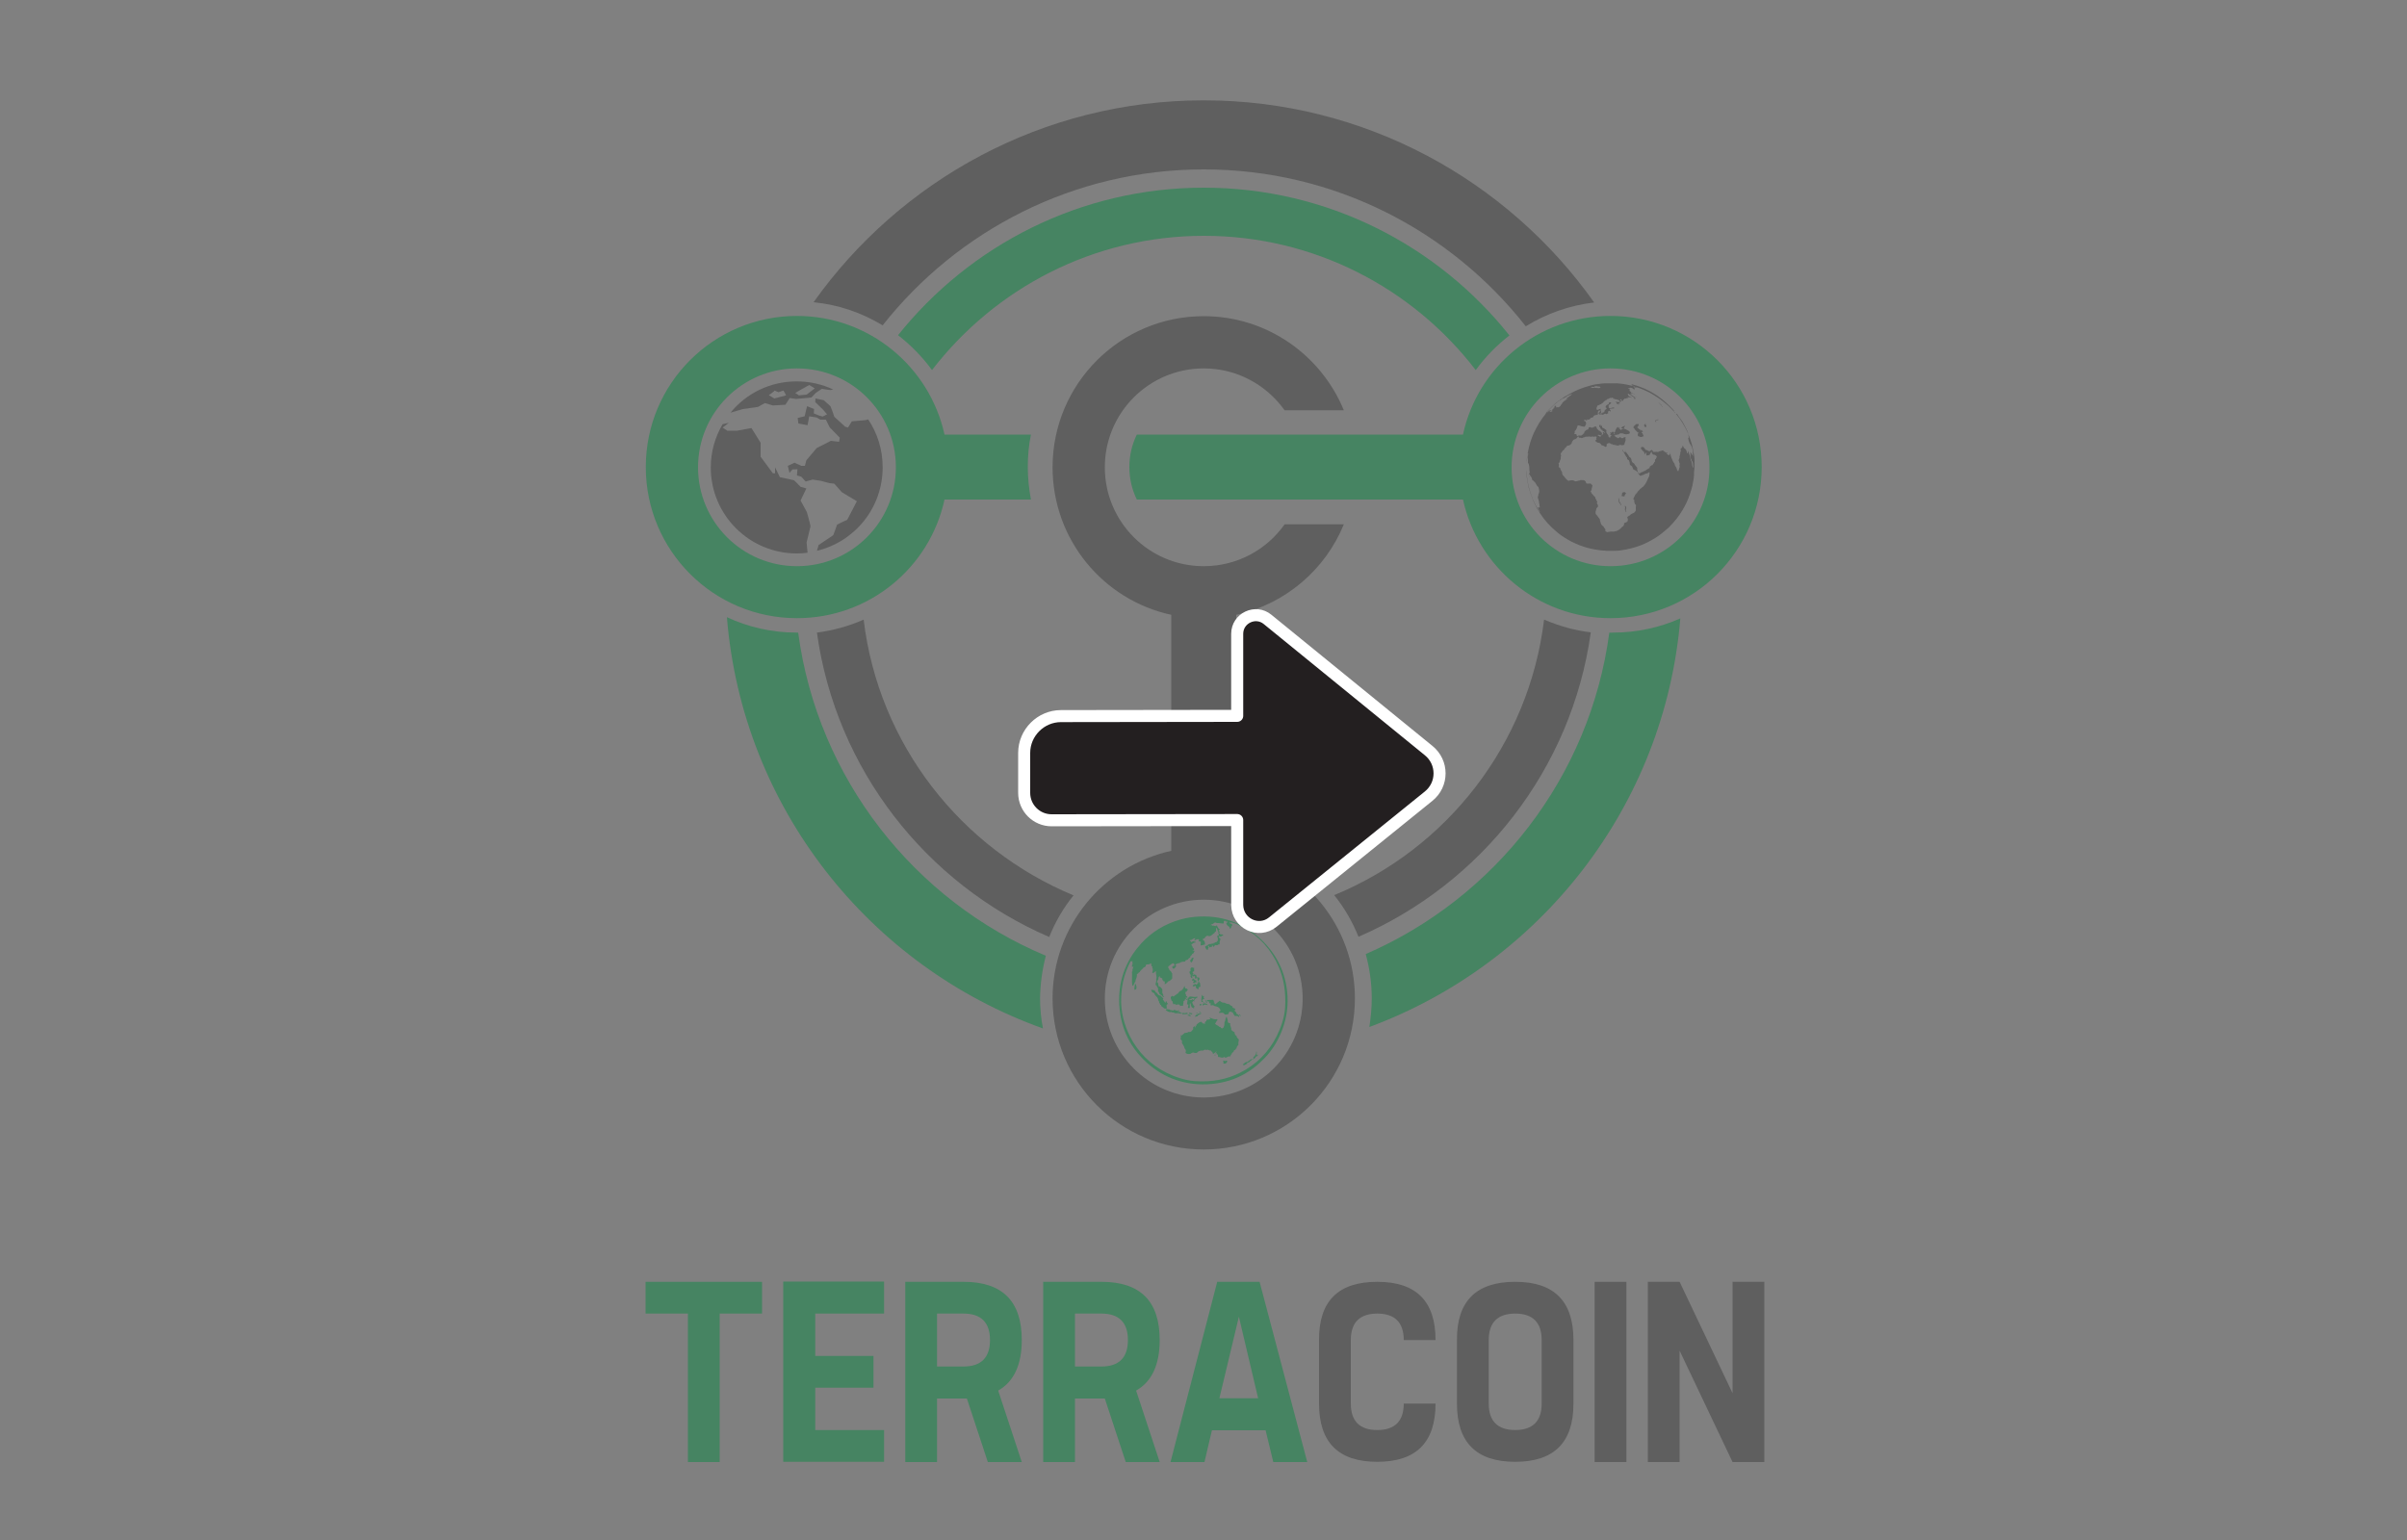 <?xml version="1.0" encoding="utf-8"?>
<svg version="1.0" xmlns="http://www.w3.org/2000/svg" width="1000pt" height="640pt" viewBox="0 0 1000 640" preserveAspectRatio="xMidYMid meet">
        <rect x="0" y="0" width="1000" height="640" fill="#808080" stroke="none"/>
        <!-- kate: space-indent off;
        Copyright (c) 2017 The Terracoin Core developers
        Distributed under the MIT software license, see the accompanying
        file COPYING or http://www.opensource.org/licenses/mit-license.php.
        -->
        <style type="text/css"><![CDATA[
		.st1{opacity:0.5;}
		.st2{fill:none;}
		.st3{fill:#0C8743;}
		.st4{fill:#3D3D3D;}
		.st5{fill:#231F20;stroke:#FFFFFF;stroke-width:5;stroke-linejoin:round;stroke-miterlimit:10;}
        ]]></style>
<g id="Layer_2" class="st1">
	<circle class="st2" cx="500.1" cy="414.9" r="41.1"/>
	<path class="st3" d="M427,194.1c0-4.6,0.4-9.1,1.3-13.5h-35.9c-6.2-28.2-31.3-49.3-61.3-49.3c-34.7,0-62.8,28.1-62.8,62.8
		s28.1,62.8,62.8,62.8c30.1,0,55.2-21.1,61.3-49.3h35.9C427.5,203.2,427,198.7,427,194.1z M331.1,235.3c-22.7,0-41.1-18.4-41.1-41.1
		c0-22.7,18.4-41.1,41.1-41.1s41.1,18.4,41.1,41.1C372.2,216.9,353.8,235.3,331.1,235.3z"/>
	<path class="st3" d="M669.1,131.3c-30.1,0-55.2,21.1-61.3,49.3h-35.9h-44h-55.6c-2,4.1-3.1,8.6-3.1,13.5s1.1,9.4,3.1,13.5h55.6h44
		h35.9c6.2,28.2,31.3,49.3,61.3,49.3c34.7,0,62.8-28.1,62.8-62.8S703.8,131.3,669.1,131.3z M669.1,235.3
		c-22.7,0-41.1-18.4-41.1-41.1c0-22.7,18.4-41.1,41.1-41.1c22.7,0,41.1,18.4,41.1,41.1C710.3,216.9,691.9,235.3,669.1,235.3z"/>
	<path class="st4" d="M513.6,353.6v-28v-36.5v-33.6c20.3-4.4,37-18.7,44.7-37.6h-24.6c-7.4,10.5-19.7,17.4-33.6,17.4
		c-22.7,0-41.1-18.4-41.1-41.1s18.4-41.1,41.1-41.1c13.9,0,26.1,6.9,33.6,17.4h24.6c-9.4-22.9-31.9-39.1-58.2-39.1
		c-34.7,0-62.8,28.1-62.8,62.8c0,30.1,21.1,55.2,49.3,61.3v33.6v36.5v28c-28.2,6.2-49.3,31.3-49.3,61.3c0,34.7,28.1,62.8,62.8,62.8
		s62.8-28.1,62.8-62.8C562.9,384.9,541.8,359.8,513.6,353.6z M500.1,456.1c-22.7,0-41.1-18.4-41.1-41.1s18.4-41.1,41.1-41.1
		c22.7,0,41.1,18.4,41.1,41.1S522.8,456.1,500.1,456.1z"/>
	<g>
		<path class="st4" d="M360.7,174.3l-1.1,0.3l-5.7,0.5l-1.6,2.6l-1.2-0.4l-4.5-4.1l-0.7-2.1l-0.9-2.3l-2.8-2.5l-3.4-0.7l-0.1,1.5
			l3.3,3.2l1.6,1.9l-1.8,0.9l-1.5-0.4l-2.2-0.9l0.1-1.8l-2.9-1.2l-1,4.2l-2.9,0.7l0.3,2.3l3.8,0.7l0.7-3.7l3.1,0.5l1.5,0.9h2.3
			l1.6,3.2l4.2,4.3l-0.3,1.7l-3.4-0.4l-5.9,3l-4.3,5.1l-0.6,2.3h-1.5l-2.8-1.3l-2.8,1.3l0.7,2.9l1.2-1.4l2.1-0.1l-0.2,2.6l1.8,0.5
			l1.8,2l2.9-0.8l3.3,0.5l3.8,1l1.9,0.2l3.2,3.6l6.2,3.7l-4,7.7l-4.2,2l-1.6,4.4l-6.1,4.1l-0.7,2.4c15.7-3.8,27.3-17.8,27.3-34.7
			C366.7,186.8,364.5,180,360.7,174.3L360.7,174.3z M360.7,174.3"/>
		<path class="st4" d="M335.2,212.8l-2.6-4.8l2.4-5l-2.4-0.7l-2.7-2.7l-5.9-1.3l-2-4.1v2.5h-0.9l-5.1-6.9V184l-3.8-6.1l-6,1.1h-4
			l-2-1.3l2.6-2l-2.6,0.6c-3.1,5.3-4.9,11.4-4.9,18c0,19.7,16,35.7,35.7,35.7c1.5,0,3-0.1,4.5-0.3l-0.4-4.3c0,0,1.6-6.4,1.6-6.6
			C336.8,218.3,335.2,212.8,335.2,212.8L335.2,212.8z M335.2,212.8"/>
		<path class="st4" d="M308.6,170l6.3-0.9l2.9-1.6l3.3,1l5.2-0.3l1.8-2.8l2.6,0.4l6.4-0.6l1.8-1.9l2.5-1.7l3.5,0.5l1.3-0.2
			c-4.6-2.2-9.8-3.4-15.2-3.4c-11.1,0-21,5-27.5,13h0L308.6,170z M332.6,162l3.6-2l2.3,1.4l-3.4,2.6l-3.2,0.3l-1.5-1L332.6,162z
			 M321.8,162.3l1.6,0.7l2.1-0.7l1.1,2l-4.9,1.3l-2.3-1.4C319.4,164.2,321.7,162.7,321.8,162.3L321.8,162.3z M321.8,162.3"/>
	</g>
	<path class="st4" d="M500.1,70.4c54.2,0,102.6,25.5,133.8,65.2c8.4-5.2,18.1-8.7,28.4-9.9c-36-50.8-95.3-84-162.2-84
		c-66.8,0-126.1,33.2-162.1,83.9c10.4,1,20.1,4.4,28.7,9.6C397.8,95.8,446.1,70.4,500.1,70.4z"/>
	<path class="st3" d="M434.5,397.2c-54.6-22.9-94.8-73.6-102.9-134.3c-0.2,0-0.4,0-0.6,0c-10.4,0-20.2-2.3-29-6.4
		c6.4,79.1,59.3,145.2,131.3,170.9c-0.8-4.1-1.2-8.3-1.2-12.6C432.2,408.8,433,402.9,434.5,397.2z"/>
	<path class="st3" d="M668.6,262.9c-8,60.1-47.5,110.3-101.2,133.6c1.6,5.9,2.5,12.1,2.5,18.4c0,4-0.4,8-1,11.9
		c70.8-26.2,122.7-91.6,129.2-169.8c-8.6,3.8-18,5.9-28,5.9C669.6,263,669.1,262.9,668.6,262.9z"/>
	<path class="st2" d="M488.4,382.2c3.9,0.3,7.8,0.5,11.7,0.5c3.9,0,7.8-0.2,11.6-0.5c-3.7-1.3-7.6-2-11.7-2
		C496,380.2,492.1,380.9,488.4,382.2z"/>
	<path class="st2" d="M365.8,193.2c-2.2,6.3-4,12.7-5.3,19.3c3.4-5.3,5.3-11.7,5.3-18.4C365.8,193.8,365.8,193.5,365.8,193.2z"/>
	<path class="st2" d="M634.4,194.1c0,6.8,2,13.2,5.4,18.6c-1.3-6.7-3.1-13.3-5.4-19.7C634.4,193.4,634.4,193.8,634.4,194.1z"/>
	<path class="st2" d="M331.1,159.4c-19.1,0-34.7,15.6-34.7,34.7c0,19.1,15.6,34.7,34.7,34.7c2.5,0,4.9-0.3,7.2-0.8
		c1.6-21.2,7.3-41.3,16.3-59.5C348.4,162.9,340.1,159.4,331.1,159.4z"/>
	<path class="st4" d="M554.3,372c4.2,5.2,7.6,11.1,10.1,17.3c51-22.1,88.6-69.6,96.5-126.5c-6.8-0.8-13.3-2.7-19.4-5.3
		C635.2,309.4,601,352.8,554.3,372z"/>
	<path class="st3" d="M387.2,153.8c26.1-33.9,67-55.8,113-55.8c45.9,0,86.9,21.9,112.9,55.8c4-5.5,8.7-10.3,14-14.4
		C597.3,102,551.5,78,500.1,78c-51.3,0-97.2,24-127,61.3C378.5,143.5,383.2,148.3,387.2,153.8z"/>
	<path class="st4" d="M358.8,257.5c-6.1,2.7-12.6,4.5-19.4,5.4c7.9,56.9,45.4,104.4,96.5,126.5c2.5-6.3,5.9-12.1,10.1-17.3
		C399.3,352.7,365,309.4,358.8,257.5z"/>
	<path class="st3" d="M316.6,532.7v13.2H299v61.7h-13.2v-61.7h-17.6v-13.2H316.6z"/>
	<path class="st3" d="M367.3,532.7v13.2h-28.6v17.6h24.2v13.2h-24.2v17.6h28.6v13.2h-41.9v-74.9H367.3z"/>
	<path class="st3" d="M400.3,532.7c16.2,0,24.2,8.1,24.2,24.2c0,10.3-3.3,17.3-9.8,21l9.8,29.7h-14.1l-8.7-26.4h-12.4v26.4h-13.2
		v-74.9H400.3z M400.3,567.9c7.3,0,11-3.7,11-11c0-7.3-3.7-11-11-11h-11v22H400.3z"/>
	<path class="st3" d="M457.6,532.7c16.2,0,24.2,8.1,24.2,24.2c0,10.3-3.3,17.3-9.8,21l9.8,29.7h-14.1l-8.7-26.4h-12.4v26.4h-13.2
		v-74.9H457.6z M457.6,567.9c7.3,0,11-3.7,11-11c0-7.3-3.7-11-11-11h-11v22H457.6z"/>
	<path class="st3" d="M523.3,532.7l19.8,74.9H529l-3.2-13.2h-22.3l-3.1,13.2h-14.1l19.4-74.9H523.3z M506.6,581.1h16.1l-8-33.9
		L506.6,581.1z"/>
	<path class="st4" d="M572.2,532.7c16.2,0,24.2,8.1,24.2,24.2h-13.2c0-7.3-3.7-11-11-11c-7.3,0-11,3.7-11,11v26.4
		c0,7.3,3.7,11,11,11c7.3,0,11-3.7,11-11h13.2c0,16.2-8.1,24.2-24.2,24.2c-16.2,0-24.2-8.1-24.2-24.2v-26.4
		C547.9,540.7,556,532.7,572.2,532.7z"/>
	<path class="st4" d="M629.5,532.7c16.2,0,24.2,8.1,24.2,24.2v26.4c0,16.2-8.1,24.2-24.2,24.2c-16.2,0-24.2-8.1-24.2-24.2v-26.4
		C605.2,540.7,613.3,532.7,629.5,532.7z M640.5,556.9c0-7.3-3.7-11-11-11c-7.3,0-11,3.7-11,11v26.4c0,7.3,3.7,11,11,11
		c7.3,0,11-3.7,11-11V556.9z"/>
	<path class="st4" d="M675.7,532.7v74.9h-13.2v-74.9H675.7z"/>
	<path class="st4" d="M697.8,532.7l22,46.3v-46.3H733v74.9h-13.2l-22-46.3v46.3h-13.2v-74.9H697.8z"/>
	<g>
		<path class="st4" d="M704,192.3c-0.1-0.1,0-0.2,0-0.3c0-0.7,0-1.5-0.1-2.2c-0.3-2.1-0.7-4.1-1.3-6.1c-0.9-2.9-2.1-5.6-3.7-8.1
			c-1.4-2.3-3.1-4.3-5-6.2c-0.6-0.6-1.2-1.2-1.9-1.7c-2-1.7-4.1-3.1-6.4-4.4c-2.1-1.1-4.3-2-6.6-2.7c-0.3-0.1-0.7-0.2-1-0.3
			c0,0-0.1,0-0.1,0c-2-0.5-4.1-0.9-6.2-1c-0.4,0-0.8,0-1.2,0c-0.8,0-1.7,0-2.5,0c-0.1,0.1-0.1,0-0.2,0c-0.8,0-1.6,0-2.4,0.1
			c-0.8,0.1-1.5,0.2-2.3,0.3c0,0,0,0-0.1,0c-0.9,0.2-1.7,0.3-2.5,0.6c-3,0.8-5.8,1.9-8.4,3.4c-0.5,0.3-0.9,0.5-1.4,0.8
			c0,0,0,0-0.1,0c0,0-0.1,0.1-0.1,0.1c-0.1,0-0.1,0.1-0.2,0.1c-0.1,0-0.1,0.1-0.2,0.1c-0.2,0.2-0.5,0.3-0.7,0.5
			c-1.5,1-2.9,2.2-4.2,3.4c-1,0.9-1.9,1.9-2.8,3c-2.1,2.5-3.8,5.3-5.2,8.3c-1.1,2.5-1.9,5.1-2.4,7.8c-0.3,1.4-0.5,2.9-0.5,4.4
			c0,0,0,0.1,0,0.1c0.1-1.2,0.2-2.5,0.4-3.7c0,0,0-0.1,0-0.1c0,0,0-0.1,0.1-0.1c0,0,0.1,0,0.1,0c0,0,0,0.1,0,0.1
			c-0.1,0.3,0,0.6-0.1,1c0,0,0,0.1,0,0.1c-0.1,0.3-0.1,0.6,0,0.9c0,0.4,0,0.9,0,1.3c0,0.1,0,0.3,0,0.4c0,0.1,0,0.2,0.1,0.3
			c0.3,0.3,0.3,0.8,0.4,1.2c0.1,0.5,0.1,1,0.1,1.4c0,0.3,0,0.6,0.1,0.9c0.1,0.2-0.1,0.4-0.1,0.7c-0.1,0.1-0.2,0.3-0.2,0.5
			c0,0.1,0,0.2-0.1,0.2c-0.1,0-0.1,0.1-0.1,0.1c0.1,0.1,0.1,0,0.1,0c0.1,0,0.1-0.1,0.1-0.2c0-0.1,0-0.1,0.1-0.2
			c0.1,0,0.1,0.1,0.2,0.1c0.2,0.2,0.2,0.4,0.1,0.6c0,0.1-0.1,0.2-0.2,0.2c0,0.1,0.1,0.1,0.1,0.2c0.1-0.1,0.2-0.2,0.2-0.4
			c0-0.1,0.1-0.1,0.2-0.1c0.1,0.1,0.1,0.1,0.1,0.2c0.1,0.3,0.2,0.5,0.4,0.8c0.1,0.2,0.1,0.4,0.1,0.6c0,0.1,0,0.2,0.2,0.2
			c0.1,0,0.2,0,0.2,0.1c0.1,0.2,0.3,0.5,0.6,0.6c0.1,0,0.2,0.2,0.2,0.2c0.2,0.3,0.3,0.5,0.5,0.8c0.1,0.2,0.2,0.5,0.4,0.7
			c0.1,0.1,0.2,0.2,0.3,0.3c0.2,0.1,0.3,0.2,0.3,0.4c0.1,0.5,0.3,1,0.3,1.5c0,0.4-0.1,0.8-0.3,1.2c-0.1,0.1-0.1,0.3-0.1,0.5
			c0,0.2,0,0.4-0.2,0.5c-0.1,0,0,0.2,0,0.3c0,0.2,0.1,0.4,0.1,0.6c0.2,0.5,0.3,1,0.4,1.4c0,0.1,0,0.2,0,0.3c0,0.1,0,0.2,0.1,0.4
			c0.1,0.2,0.1,0.5,0.1,0.7c0,0.2,0,0.4,0.1,0.6c0.1,0.1-0.1,0.2,0,0.4c-0.1,0-0.2-0.1-0.3-0.1c-0.1,0-0.1-0.2-0.2-0.1
			c-0.1,0.1-0.3,0.1-0.2,0.3c0,0.2,0.1,0.4,0.2,0.5c0.2,0.3,0.3,0.6,0.5,1c0.1,0.1,0.1,0.2,0.1,0.3c-0.1,0-0.1-0.1-0.2-0.2
			c-2.1-3.3-3.6-6.8-4.5-10.6c-0.4-1.5-0.6-3-0.8-4.6c-0.1-0.7-0.1-1.5-0.2-2.2c0,0,0,0,0,0c0,0.7,0,1.5,0.1,2.2
			c0.2,1.7,0.5,3.4,0.9,5.1c0.8,2.9,1.9,5.7,3.3,8.4c1.7,3,3.7,5.7,6.2,8.1c1.3,1.2,2.6,2.4,4,3.4c1.9,1.3,3.9,2.5,6,3.4
			c2.2,1,4.4,1.7,6.7,2.2c1.6,0.3,3.2,0.6,4.8,0.7c0.4,0,0.7,0,1.1,0.1c1.2,0,2.3,0,3.5,0c0.1-0.1,0.1,0,0.2,0
			c0.9,0,1.8-0.1,2.6-0.2c2.8-0.4,5.6-1.1,8.2-2.1c2.1-0.8,4.1-1.9,6.1-3.1c1.9-1.2,3.7-2.7,5.4-4.2c1.2-1.2,2.4-2.5,3.4-3.8
			c1.7-2.2,3.1-4.5,4.2-6.9c1-2.2,1.7-4.4,2.3-6.7c0.3-1.5,0.6-3,0.7-4.6c0-0.4,0-0.8,0-1.2C704,194.8,704,193.5,704,192.3z
			 M664.9,160.9c0.1,0,0,0.2-0.1,0.2c-0.2,0.1-0.3,0.2-0.6,0.2c-0.3-0.1-0.7,0-1-0.1c-0.2,0-0.4,0-0.6-0.1c-0.2-0.1-0.4,0.1-0.6,0.1
			c-0.1,0-0.2,0-0.3,0c-0.2,0-0.3-0.1-0.5,0c-0.1,0.1-0.2,0-0.3,0c0.2-0.1,0.2-0.3,0.4-0.3c0.1,0,0.2-0.1,0.1-0.2c0,0,0,0,0.1,0
			c0.1,0,0.1,0.1,0.2,0.1c0.3,0,0.6,0.1,0.8-0.2c0.1-0.1,0.2-0.1,0.3-0.1c0.1,0,0.2,0,0.3,0c0.3-0.1,0.7-0.1,1.1-0.1
			c0,0.1-0.1,0.1-0.2,0.1c-0.1,0-0.2,0-0.2,0.1l0,0c0,0,0,0,0,0c-0.1,0-0.2,0-0.3,0.1c-0.1,0-0.1,0-0.1,0.1c0,0.1,0,0.1,0.1,0.1
			c0.1,0,0.1,0,0.2,0c0,0-0.2,0-0.1-0.1c0.1,0,0.2,0,0.2-0.1c0.2,0.1,0.4,0,0.5-0.1C664.7,160.6,664.8,160.8,664.9,160.9z
			 M645.4,169.8c-0.1,0-0.1,0.1-0.2,0.2c-0.2,0.1-0.3,0.3-0.4,0.4c-0.1,0.1-0.1,0.2-0.1,0.4c0.2-0.1,0.3-0.2,0.5-0.3
			c-0.1,0.2-0.3,0.3-0.3,0.4c0,0,0,0.1-0.1,0.1c-0.2,0-0.4,0.1-0.5,0.1c-0.2,0-0.3,0-0.5,0.1c0,0-0.1,0-0.1,0
			c0.2-0.2,0.3-0.5,0.7-0.5c0.1,0,0-0.2,0.1-0.2c-0.4,0-0.7,0-1,0.3c-0.2,0.2-0.3,0.3-0.5,0.5c0,0.1-0.1,0.2-0.2,0
			c0-0.1-0.1,0-0.1,0c0,0.2-0.2,0.1-0.3,0.3c-0.1,0.1-0.2,0.2-0.3,0.3c0-0.1,0-0.1,0.1-0.2c1.6-1.9,3.4-3.6,5.4-5.2c0,0,0,0,0.1,0
			c0.1,0,0,0.1,0.1,0.1c0.4-0.2,0.7-0.5,1-0.7c0.3-0.2,0.5-0.3,0.8-0.4c0.4-0.1,0.8-0.4,1.2-0.7c0.3-0.2,0.6-0.4,0.9-0.5
			c0.4-0.1,0.7-0.4,1.1-0.5c0.1,0,0.2-0.1,0.3-0.1c-0.2,0.4-0.5,0.6-0.8,0.8c0,0,0,0-0.1,0c-0.3,0.4-0.7,0.5-1.1,0.8
			c-0.2,0.1-0.3,0.3-0.5,0.4c0.4,0.1,0.6-0.2,0.9-0.2c-0.2,0.2-0.5,0.4-0.7,0.5c-0.3,0.2-0.5,0.4-0.8,0.6c-0.1,0.1-0.3,0.1-0.4,0.3
			c-0.2,0.2-0.3,0.3-0.5,0.5c-0.1,0.1-0.1,0.3-0.2,0.4c0,0.1,0,0.1-0.1,0.2c-0.2,0.1-0.3,0.2-0.4,0.5c0,0,0,0,0,0.1
			c-0.3,0.3-0.5,0.5-0.9,0.7c0,0-0.1,0-0.1,0c-0.2-0.2-0.4,0-0.6,0c-0.2,0.1-0.3,0.1-0.3-0.2c0,0,0,0,0-0.1c0-0.1,0-0.3-0.1-0.4
			c-0.1-0.1-0.2,0.1-0.3,0.1c-0.2,0-0.4,0.1-0.6,0.3c0.1,0,0.3-0.1,0.4,0c0.1,0,0.1,0.1,0.1,0.1c-0.1,0.2-0.3,0.4-0.5,0.4
			c-0.1,0-0.1,0-0.1,0.1C645.7,169.7,645.5,169.7,645.4,169.8z M701.8,188.9c-0.1-0.3-0.2-0.6-0.3-1c-0.1-0.2-0.2-0.4-0.3-0.6
			c0.1,0.3,0,0.6,0,0.9c0,0.1,0,0.1-0.1,0.2c-0.1,0-0.2,0.1-0.2-0.1c0-0.1-0.1-0.3-0.1-0.4c0-0.3-0.2-0.6-0.3-0.9c0,0,0-0.1-0.1-0.1
			c-0.2-0.1-0.2-0.3-0.3-0.4c0-0.1-0.1-0.1-0.2-0.1c-0.1,0-0.2-0.2-0.3-0.3c-0.1-0.1-0.2-0.3-0.2-0.4c-0.1-0.2-0.2-0.4-0.3-0.5
			c-0.1,0.1-0.2,0.2-0.1,0.3c0.1,0.1,0,0.2-0.1,0.3c0,0,0,0.1-0.1,0.1c-0.1,0.2-0.1,0.4-0.4,0.4c-0.1,0-0.2,0.4-0.2,0.5
			c0,0.1,0.1,0.2,0.1,0.4c0,0.2,0.1,0.5-0.2,0.6c0,0,0,0,0,0.1c0,0.6-0.1,1.2-0.3,1.8c-0.1,0.1-0.1,0.3,0,0.4c0,0.1,0,0.3-0.1,0.4
			c-0.2,0.1,0,0.3-0.1,0.4c-0.2,0.1-0.2,0.2-0.2,0.3c0,0.1,0,0.3,0.1,0.4c0.1,0.3,0.1,0.6,0.3,0.9c0.1,0.2,0.1,0.4,0,0.5
			c0,0.2-0.1,0.5,0,0.7c0,0.1,0,0.2,0.1,0.3c0,0.1,0,0.2-0.1,0.2c0,0,0,0.1-0.1,0.1c-0.1,0.2,0,0.4-0.1,0.6
			c-0.1,0.2-0.2,0.4-0.2,0.6c0,0.1,0,0.1-0.1,0.2c-0.1,0.2-0.2,0.2-0.3,0c-0.2-0.2-0.3-0.4-0.3-0.6c-0.1-0.5-0.3-0.9-0.6-1.3
			c-0.2-0.2-0.3-0.5-0.3-0.7c-0.1-0.3-0.2-0.6-0.4-0.8c-0.2-0.3-0.4-0.6-0.5-0.9c-0.1-0.3-0.3-0.6-0.4-0.9c-0.1-0.3-0.2-0.6-0.3-0.9
			c0-0.1-0.1-0.2-0.1-0.3c0-0.2,0-0.4-0.2-0.5c0,0,0-0.1,0-0.1c-0.1-0.1,0.1-0.2-0.1-0.3c-0.1,0-0.1-0.2-0.1-0.3
			c-0.1,0.1-0.1,0.2,0,0.3c0.1,0.2,0.1,0.3,0,0.4c-0.1,0.1-0.1,0.2-0.2,0.3c-0.1,0.1-0.2,0.1-0.4,0c-0.3-0.2-0.5-0.4-0.8-0.7
			c0.2,0,0.3-0.1,0.4-0.1c0.1-0.1,0.1-0.2,0.1-0.3c0,0-0.1,0-0.1,0c-0.1,0.1-0.2,0.2-0.3,0.2c-0.2,0-0.3-0.1-0.4-0.2
			c-0.1-0.1-0.2-0.2-0.3-0.2c-0.2,0-0.3-0.1-0.3-0.2c-0.1-0.1-0.1-0.2-0.3-0.2c-0.1,0-0.1-0.1-0.1-0.1c-0.1-0.2-0.1-0.2-0.4-0.1
			c-0.2,0.1-0.3,0.1-0.5,0.2c0,0,0,0,0,0c-0.5,0-0.8,0.3-1.2,0.4c-0.1,0-0.2,0.1-0.4,0c-0.3-0.1-0.5,0-0.8,0c-0.3,0-0.5,0-0.8,0
			c-0.1,0-0.2-0.1-0.2-0.2c0-0.1-0.1-0.2-0.2-0.4c-0.1-0.2-0.3-0.3-0.5-0.1c-0.1,0-0.2,0.1-0.3,0.2c-0.1,0.1-0.3,0.2-0.5,0.2
			c-0.3,0-0.6-0.2-0.9-0.4c-0.1-0.1-0.3-0.1-0.4-0.1c-0.2,0-0.3-0.1-0.4-0.3c-0.2-0.3-0.5-0.6-0.7-0.9c-0.1-0.1-0.1-0.1-0.2,0
			c-0.1,0.1-0.2,0-0.4-0.1c0,0,0-0.1,0-0.1c0,0-0.1,0.1-0.1,0.1c0,0.1,0,0.2-0.2,0.2c0,0-0.1,0-0.1,0.1c0.1,0.2-0.1,0.2-0.2,0.3
			c0.2,0.1,0.3,0.4,0.5,0.6c0.2,0.3,0.5,0.6,0.8,0.8c0.2,0.1,0.3,0.3,0.2,0.5c0,0.1,0,0.1,0.1,0.2c0.1,0.1,0.2,0.3,0.4,0.5
			c0-0.2,0-0.4,0-0.6c0-0.1,0-0.2,0.1-0.2c0.1,0,0.2,0.1,0.2,0.1c0,0.2,0.2,0.4,0.1,0.7c0,0.1-0.1,0.2,0.1,0.3c0.1,0,0.1,0,0.1,0.1
			c0.1,0.1,0.1,0.1,0.2,0c0.2-0.2,0.5-0.1,0.8-0.2c0.1,0,0.2-0.1,0.2-0.2c0.1-0.3,0.2-0.5,0.4-0.7c0.1-0.2,0.2-0.4,0.3-0.6
			c0.1,0.2,0.1,0.4,0.2,0.6c0.2,0.5,0.4,0.8,1,0.8c0.3,0,0.5,0.1,0.6,0.3c0.1,0.1,0.2,0.2,0.3,0.2c0.1,0,0.1,0.1,0.1,0.2
			c0,0.1,0,0.3-0.1,0.4c-0.1,0.2-0.2,0.4-0.3,0.7c0,0-0.1,0.1-0.1,0.1c-0.2-0.1-0.2,0-0.2,0.1c0,0.2-0.1,0.4,0,0.6
			c0.1,0.2,0,0.2-0.1,0.3c-0.2,0.1-0.3,0.2-0.3,0.4c0,0.2-0.1,0.2-0.2,0.3c0,0-0.1,0-0.1,0.1c-0.1,0.1-0.2,0.2-0.2,0.3
			c0,0.2,0,0.3-0.3,0.3c-0.2,0-0.3,0.1-0.4,0.2c-0.1,0.1-0.3,0.2-0.4,0.3c-0.2,0.1-0.3,0.2-0.2,0.5c0,0.1,0,0.2-0.1,0.2
			c-0.1,0.1-0.3,0.2-0.5,0.3c-0.2,0.1-0.5,0.2-0.7,0.4c-0.2,0.1-0.3,0.2-0.4,0.3c-0.1,0.2-0.2,0.2-0.4,0.2c-0.1,0-0.2,0-0.3,0.1
			c-0.2,0.2-0.5,0.3-0.8,0.4c-0.2,0-0.3,0.1-0.5,0.2c-0.2,0.2-0.4,0.3-0.7,0.4c-0.3,0.1-0.5-0.1-0.5-0.4c0-0.4-0.2-0.7-0.3-1.1
			c-0.1-0.1-0.1-0.2,0-0.4c0.1-0.5-0.2-0.8-0.5-1.1c-0.2-0.2-0.4-0.4-0.5-0.7c-0.2-0.4-0.4-0.6-0.8-0.8c-0.2-0.1-0.4-0.3-0.4-0.5
			c-0.1-0.2-0.2-0.4-0.2-0.6c0-0.2,0-0.3-0.1-0.5c-0.1-0.1-0.1-0.2-0.2-0.3c-0.1-0.2-0.2-0.3-0.4-0.4c-0.2-0.1-0.3-0.2-0.4-0.4
			c0-0.1-0.1-0.2-0.1-0.3c-0.3-0.4-0.6-0.8-0.9-1.2c-0.1-0.2-0.2-0.3-0.5-0.3c0-0.3,0.1-0.5,0.1-0.8c-0.1,0.2-0.1,0.4-0.2,0.7
			c0,0.1,0,0.3-0.1,0.3c-0.1,0-0.2-0.1-0.3-0.2c-0.3-0.2-0.4-0.6-0.6-0.9c0,0,0-0.1-0.1-0.1c-0.1,0-0.1,0.1,0,0.2
			c0.1,0.2,0.1,0.4,0.3,0.6c0.3,0.3,0.5,0.7,0.7,1.1c0.3,0.5,0.5,1.1,1,1.5c0,0,0,0.1,0,0.1c-0.1,0.3,0,0.6,0.3,0.7
			c0.2,0.1,0.3,0.2,0.4,0.3c0.1,0,0.1,0.1,0.1,0.1c0,0,0,0,0,0.1c0.2,0.4,0.3,0.8,0.3,1.2c0,0.5,0.3,0.7,0.7,0.9
			c0.1,0.1,0.2,0.2,0.3,0.3c0.1,0.2,0.2,0.5,0.3,0.7c0,0.2,0.1,0.4,0.3,0.6c0,0.1,0.1,0.2,0.2,0c0,0,0.1,0,0.1,0
			c0.1,0.3,0.3,0.2,0.5,0.3c0.2,0.1,0.3,0.2,0.4,0.3c0,0,0,0,0,0c0.3,0.2,0.5,0.4,0.7,0.6c0.1,0.1,0.2,0.1,0.3,0.2
			c0.1,0.2,0.1,0.3-0.1,0.4c-0.1,0-0.1,0.1-0.2,0.1c0.3,0,0.3,0,0.5,0.3c0.2,0.2,0.3,0.4,0.6,0.3c0.1,0,0.2-0.1,0.3-0.1
			c0.1-0.1,0.3-0.2,0.5-0.2c0.2,0,0.3,0,0.5-0.2c0.1-0.1,0.2-0.2,0.4-0.2c0.1,0,0.1,0,0.2-0.1c0.1-0.1,0.3-0.1,0.5-0.1
			c0.3-0.1,0.6-0.2,0.8-0.4c0,0,0-0.1,0.1-0.1c0.1-0.1,0.2,0,0.3,0c0.1,0,0.1,0.1,0,0.2c0,0.1,0,0.3,0,0.4c0,0.1,0.1,0.3-0.1,0.4
			c0,0,0,0.1,0,0.1c0.1,0.4-0.2,0.8-0.4,1.2c-0.2,0.4-0.3,0.8-0.5,1.1c0,0.1-0.1,0.2-0.1,0.3c-0.4,0.8-0.9,1.6-1.5,2.2
			c-0.1,0.1-0.2,0.2-0.3,0.2c-0.7,0.5-1.3,1.1-1.8,1.7c-0.2,0.2-0.4,0.4-0.5,0.7c0,0.1-0.1,0.2-0.2,0.2c-0.1,0.1-0.2,0.1-0.2,0.3
			c0,0,0,0,0,0c-0.4,0.2-0.4,0.6-0.6,0.9c-0.1,0.1-0.1,0.3-0.2,0.4c-0.2,0.2-0.2,0.5-0.3,0.8c0,0.1,0,0.2,0.1,0.2
			c0.1,0.1,0.1,0.1,0.2,0.2c0.2,0.1,0.2,0.2,0.1,0.3c-0.1,0.1-0.1,0.2,0,0.3c0,0,0,0.1,0,0.1c-0.1,0.2,0,0.4,0.1,0.5
			c0,0.1,0,0.1,0.1,0.2c0,0.2,0.1,0.4,0.3,0.5c0.1,0,0.2,0.2,0.2,0.3c-0.1,0.3,0,0.5-0.1,0.8c0,0.2,0,0.4,0,0.6c0,0.1,0,0.2,0,0.3
			c0.1,0.3,0,0.5-0.2,0.8c-0.2,0.3-0.4,0.5-0.7,0.7c-0.1,0-0.2,0.1-0.3,0.1c-0.5,0.2-0.9,0.4-1.2,0.8c-0.1,0.1-0.2,0.2-0.3,0.2
			c-0.1,0-0.2,0.1-0.3,0.2c-0.1,0.1-0.2,0.2-0.3,0.2c-0.1,0-0.2,0-0.2,0.1c0,0.1-0.1,0.2,0,0.3c0.1,0.1,0.1,0.3,0.1,0.4
			c0,0.2,0.2,0.4,0.1,0.6c0,0.1-0.1,0.2-0.1,0.3c0.1,0.4-0.3,0.5-0.5,0.6c-0.2,0.1-0.5,0.2-0.7,0.3c-0.1,0-0.2,0.1-0.3,0.2
			c0,0-0.1,0.1,0,0.1c0.1,0,0.1,0.1,0.1,0.2c-0.1,0.3-0.2,0.5-0.3,0.7c-0.1,0.1-0.2,0.2-0.3,0.3c-0.2,0.1-0.4,0.2-0.5,0.4
			c-0.5,0.6-1.2,1.1-1.9,1.4c-0.2,0.1-0.5,0.2-0.8,0.2c-0.1,0-0.2,0.1-0.4,0.1c-0.4,0.1-0.7,0-1.1,0c-0.2,0-0.5,0-0.7,0.1
			c-0.1,0-0.2,0-0.3,0c-0.1,0-0.3,0-0.4,0.1c-0.2,0.1-0.3,0-0.5,0c-0.1-0.1-0.3-0.2-0.4-0.2c0,0-0.1,0-0.1,0c0-0.2-0.2-0.3-0.3-0.5
			c0-0.1,0.2,0,0.2-0.2c0-0.1,0-0.2-0.1-0.3c-0.1-0.1-0.2-0.3-0.3-0.4c-0.1-0.1-0.2-0.2-0.2-0.3c-0.1-0.3-0.3-0.5-0.6-0.7
			c-0.5-0.3-0.7-0.8-0.8-1.3c0-0.1-0.1-0.3-0.1-0.4c-0.2-0.2-0.2-0.5-0.2-0.8c0-0.1,0-0.2-0.1-0.3c-0.4-0.4-0.7-1-1.1-1.5
			c-0.1-0.1-0.2-0.2-0.3-0.3c-0.2-0.2-0.3-0.4-0.3-0.7c0-0.2,0-0.4,0-0.6c0,0,0-0.1,0-0.1c0.2-0.3,0.2-0.7,0.3-1.1
			c0.1-0.2,0.2-0.4,0.4-0.5c0.3-0.2,0.4-0.7,0.2-1.1c-0.1-0.2-0.3-0.5-0.4-0.7c0-0.1-0.1-0.2,0.1-0.2c0.1-0.1,0.1-0.2,0.1-0.3
			c-0.2-0.3-0.3-0.7-0.5-1c-0.1-0.1-0.2-0.1-0.1-0.3c0-0.1,0-0.1-0.1-0.1c0,0-0.1-0.1-0.1-0.2c0-0.4-0.2-0.6-0.5-0.8
			c-0.3-0.4-0.7-0.7-1-1.1c-0.1-0.1-0.3-0.3-0.2-0.5c0,0,0,0,0-0.1c-0.2,0-0.2-0.3-0.3-0.4c0.2,0,0.3-0.2,0.3-0.3
			c0-0.1,0-0.1,0.1-0.2c0.1,0-0.2-0.2,0-0.2c0.1-0.1,0.1-0.1,0.1-0.2c0,0,0,0,0-0.1c-0.1-0.1-0.1-0.2,0-0.2c0.2-0.3,0.1-0.6,0.3-1
			c0-0.1,0-0.1-0.1-0.2c0-0.1-0.1-0.2-0.1-0.2c0-0.1,0-0.1-0.1-0.1c-0.1,0-0.2-0.1-0.3-0.2c0-0.1,0-0.2-0.2-0.2
			c-0.1,0-0.1-0.2-0.2-0.1c-0.1,0,0,0.1-0.1,0.1c0,0,0,0-0.1,0c-0.3-0.1-0.6,0-0.9,0c-0.3,0-0.6-0.2-0.6-0.5
			c-0.1-0.4-0.4-0.8-0.9-0.9c-0.1,0-0.1-0.1-0.2-0.1c-0.3,0.1-0.7,0-1,0c-0.1,0-0.3,0-0.4,0.1c-0.1,0.1-0.1,0.1-0.2,0.1
			c-0.1,0-0.2,0-0.3,0c-0.3,0.2-0.7,0.2-1.1,0.3c-0.1,0-0.2,0.1-0.3,0c0,0-0.1,0-0.1,0c-0.2-0.1-0.3-0.1-0.5-0.3
			c-0.2,0.1-0.3-0.1-0.5-0.1c-0.5,0-0.9,0-1.3,0.1c-0.1,0-0.1,0-0.2,0.1c-0.2,0.1-0.3,0-0.5-0.1c-0.3-0.2-0.5-0.4-0.8-0.7
			c-0.3-0.5-0.7-0.8-1.1-1.3c-0.1-0.1-0.2-0.2-0.3-0.3c0.1-0.1,0-0.2-0.1-0.3c-0.1-0.1-0.1-0.2-0.1-0.3c0-0.1,0-0.2,0-0.3
			c0-0.3-0.2-0.6-0.4-0.9c0,0,0,0,0,0c-0.1-0.3-0.3-0.5-0.4-0.8c0,0,0-0.1,0-0.2c0.1-0.1-0.2-0.2,0-0.2c0,0-0.1,0-0.1,0
			c-0.1,0.1-0.2,0-0.3-0.1c-0.2-0.3-0.3-0.6-0.2-0.9c0-0.1,0.2-0.1,0.1-0.2c-0.1-0.2-0.1-0.5-0.2-0.7c0.3-0.2,0.5-0.4,0.5-0.8
			c0-0.2,0.1-0.4,0.2-0.5c0.2-0.4,0.3-0.8,0.2-1.2c0-0.2,0-0.3,0.1-0.4c0.1-0.2,0.1-0.3,0-0.5c-0.2-0.4-0.1-0.7,0.2-1
			c0.2-0.2,0.3-0.4,0.4-0.6c0.1-0.2,0.2-0.3,0.4-0.4c0.2-0.1,0.3-0.2,0.4-0.4c0.1-0.2,0.2-0.3,0.3-0.5c0.1-0.1,0.1-0.1,0.2-0.2
			c0.2,0,0.3-0.2,0.4-0.4c0-0.1,0.1-0.2,0.2-0.2c0.1-0.1,0.2-0.2,0.3-0.2c0.7,0,1.2-0.4,1.6-0.9c0.1-0.1,0.1-0.1,0.1-0.2
			c0-0.3,0.1-0.6,0.3-0.8c0.1-0.1,0.1-0.1,0.2-0.2c0.1-0.3,0.4-0.5,0.6-0.5c0.6-0.1,1-0.5,1.3-1c0.1-0.1,0.2-0.3,0.4-0.2
			c0,0.1,0,0.2,0.1,0.3c0.1,0.1,0.1,0.2,0.3,0.2c0.2,0,0.4,0.1,0.5,0c0.1,0,0.1,0,0.1,0c0.2,0.2,0.4,0.2,0.6,0.1
			c0.2-0.1,0.5-0.3,0.8-0.3c0,0,0.1,0,0.1,0c0.3-0.2,0.6-0.3,0.9-0.2c0.3,0,0.6-0.1,1-0.1c0.2,0,0.4,0,0.6,0.1c0,0.1,0.1,0,0.2,0
			c0.1,0,0.2-0.1,0.3-0.1c0.1,0,0.2,0,0.3,0c0.1,0,0.1,0.1,0.2,0c0,0,0.1,0,0.1,0c0.2,0.2,0.5,0.1,0.7,0c0.1,0,0.2-0.1,0.2-0.1
			c0.2,0,0.3,0.1,0.4,0.3c0.1,0,0.2-0.1,0.3-0.1c0,0,0,0,0,0c0,0.1-0.1,0.2-0.2,0.3c-0.2,0.2-0.2,0.2-0.1,0.4c0.2,0.2,0.2,0.3,0,0.5
			c-0.1,0.1-0.2,0.2-0.3,0.3c-0.1,0.1-0.2,0.1-0.1,0.2c0,0.1,0.1,0.2,0.2,0.2c0,0.1,0,0.1,0.1,0.1c0.1,0.2,0.4,0.3,0.6,0.4
			c0.1,0.1,0.2,0.1,0.3,0.1c0.3-0.1,0.5,0.1,0.7,0.2c0,0,0,0,0,0c0.3,0.2,0.4,0.3,0.5,0.6c0.1,0.2,0.2,0.2,0.4,0.3
			c0.2,0,0.5,0.1,0.7,0.2c0.2,0.1,0.3,0.2,0.5,0.3c0.2,0.2,0.3,0.2,0.5,0c0.2-0.2,0.3-0.3,0.2-0.6c-0.1-0.3,0-0.4,0.2-0.6
			c0.4-0.2,0.7-0.4,1.2-0.2c0.1,0,0.2,0.1,0.2,0.2c0,0.1,0.1,0.1,0.1,0.1c0.2,0,0.4,0.1,0.6,0.1c0.2,0,0.3,0,0.3,0.2
			c0,0.1,0.1,0.1,0.2,0.1c0.3-0.1,0.6,0,0.9,0.1c0.3,0.1,0.6,0.1,0.9,0.2c0.1,0,0.1,0,0.2,0c0.1-0.1,0.3-0.2,0.4-0.2
			c0.2-0.2,0.5-0.1,0.8-0.1c0,0,0,0,0,0c0,0.2,0.1,0.2,0.2,0.1c0.2,0.1,0.3,0,0.5,0c0.4,0,0.6-0.1,0.7-0.5c0.1-0.4,0.2-0.9,0.4-1.3
			c0.1-0.3,0.1-0.6,0-0.9c0-0.2-0.1-0.4,0.1-0.6c0,0,0-0.1,0-0.1c0-0.1-0.1,0-0.1,0c-0.1,0.1-0.3,0.2-0.4,0.1
			c-0.1-0.1-0.2,0-0.3,0.1c-0.1,0.2-0.3,0.3-0.6,0.3c-0.2,0-0.3,0-0.4-0.1c-0.2-0.2-0.4-0.3-0.7-0.3c-0.1,0-0.2,0-0.2,0.1
			c0,0.2-0.1,0.2-0.3,0.3c-0.2,0-0.3,0-0.4-0.1c-0.1-0.2-0.3-0.2-0.5-0.2c-0.1,0,0-0.1,0-0.2c-0.1,0-0.2,0-0.4,0
			c0-0.1,0.1-0.1,0-0.2c-0.1,0-0.1-0.1-0.1-0.1c0.1-0.3-0.1-0.3-0.3-0.3c0,0-0.1,0-0.1,0c0,0,0-0.1,0-0.1c0-0.1,0.1,0,0.1,0
			c0.1,0.1,0.1,0,0.1-0.1c0.1-0.2-0.1-0.3,0-0.5c-0.1,0-0.2,0.1-0.3,0c0-0.2,0-0.4,0.2-0.6c0-0.1-0.1,0-0.2-0.1
			c-0.3-0.3-0.7-0.1-1,0c-0.1,0-0.1,0.1,0,0.1c0.1,0.1-0.1,0.2,0,0.2c0,0,0,0.1,0,0c-0.2-0.1-0.4-0.1-0.5-0.3
			c-0.1,0.1-0.1,0.2,0,0.4c0.1,0.1,0.2,0.2,0.2,0.4c-0.1,0-0.1-0.1-0.2,0c0,0.1,0,0.1-0.1,0.2c0,0,0.1,0.1,0.2,0.1
			c0,0,0.1,0.1,0.1,0.1c0.1,0.1,0.1,0.1,0.2,0.1c0,0,0.1,0,0.1,0.1c0,0.1,0,0.2,0,0.3c-0.1,0-0.1-0.1-0.2-0.1c-0.1,0-0.1-0.1-0.2,0
			c0,0.1,0,0.1,0.1,0.2c0,0,0.1,0.1,0,0.1c0,0-0.1,0-0.1,0c-0.1,0-0.1-0.1-0.2-0.1c0,0.2,0.2,0.3,0.1,0.5c-0.2-0.1-0.2-0.1-0.3,0
			c-0.1,0-0.1-0.1-0.1-0.2c0,0-0.1-0.1-0.1,0c-0.1,0-0.2,0-0.2-0.2c0-0.1,0-0.2-0.1-0.3c-0.1-0.2-0.1-0.2,0.1-0.3c0,0,0,0,0.1,0
			c0,0,0,0,0,0c-0.1-0.1-0.3,0-0.4-0.2c0-0.1-0.2-0.1,0-0.2c0,0,0,0,0,0c-0.1,0-0.2-0.1-0.3-0.2c0-0.1-0.1-0.2-0.2-0.4
			c-0.3-0.2-0.2-0.5-0.1-0.8c0-0.2,0-0.3-0.1-0.4c-0.2-0.2-0.4-0.3-0.6-0.4c-0.1-0.1-0.1-0.1-0.2-0.2c-0.1-0.1-0.2-0.2-0.4-0.2
			c-0.1,0-0.2,0-0.3-0.1c0-0.1-0.1-0.1-0.2-0.2c0.1-0.3-0.1-0.5-0.2-0.7c-0.1-0.1-0.2-0.1-0.2,0.1c-0.1,0.1-0.1,0.2-0.2,0
			c-0.1-0.1-0.1-0.2,0.1-0.4c-0.2-0.1-0.4,0.1-0.6,0.1c0,0-0.1,0.1-0.1,0.1c0.1,0.1,0,0.2,0,0.3c-0.1,0.1,0,0.2,0.1,0.3
			c0.1,0.1,0.2,0.1,0.2,0.2c0.1,0.1,0.2,0.2,0.2,0.3c0.1,0.5,0.4,0.8,0.9,0.8c0.1,0.1-0.1,0.1-0.1,0.2c0,0.1,0.1,0.1,0.2,0.2
			c0.3,0.1,0.5,0.3,0.7,0.4c0.1,0.1,0.2,0.1,0.2,0.3c0,0,0,0.1-0.1,0.1c0,0-0.1,0-0.1,0c-0.1-0.2-0.2-0.2-0.3-0.3
			c-0.1-0.1-0.2,0-0.3,0.1c0,0-0.1,0.1-0.1,0.2c-0.1,0.1,0,0.2,0.1,0.2c0.1,0,0.1,0.1,0.1,0.2c0,0.1,0,0.1-0.1,0.1
			c-0.1,0-0.2,0.1-0.2,0.2c0,0.1-0.2,0.2-0.3,0.3c0,0-0.1,0-0.1,0c-0.1,0-0.1-0.2-0.2-0.1c-0.1,0.1-0.2,0.2-0.2,0.4c0,0,0,0,0,0.1
			c0,0.1,0,0.2-0.1,0.2c-0.1,0.1-0.2,0-0.2,0c-0.2-0.2-0.5-0.4-0.8-0.5c-0.1,0-0.1-0.1-0.1-0.1c0-0.1,0.1-0.2,0.1-0.2
			c0.1,0.1,0.2-0.1,0.3,0c0.2,0.1,0.4,0.1,0.6,0.1c0.1,0,0.2,0,0.3,0c0.3,0,0.4-0.2,0.5-0.3c0,0,0-0.1,0-0.1c0-0.1-0.1-0.3-0.1-0.4
			c0,0,0,0,0-0.1c0-0.2-0.2-0.1-0.3-0.2c-0.1-0.1,0-0.3-0.2-0.3c-0.2-0.2-0.5-0.4-0.8-0.5c-0.1,0-0.1-0.1-0.2-0.2
			c-0.1-0.1-0.3-0.3-0.4-0.4c-0.2-0.2-0.3-0.4-0.3-0.7c0-0.3-0.5-0.5-0.8-0.3c-0.1,0.1-0.2,0.2-0.4,0.2c-0.2,0-0.3,0.1-0.4,0.2
			c-0.2,0.1-0.4,0.1-0.6,0c-0.2-0.1-0.4-0.1-0.6-0.2c-0.1-0.1-0.5,0.2-0.5,0.4c0,0.3-0.1,0.5-0.4,0.6c-0.2,0.1-0.3,0.1-0.5,0.2
			c-0.1,0-0.2,0.1-0.3,0.2c-0.1,0.2-0.4,0.3-0.5,0.5c-0.2,0.3-0.2,0.4-0.1,0.6c0,0.1-0.1,0.1-0.2,0.1c-0.1,0-0.2,0.1-0.2,0.2
			c-0.1,0.2-0.2,0.4-0.5,0.4c0,0-0.1,0.1-0.1,0.1c-0.2,0.3-0.4,0.2-0.7,0.2c-0.1,0-0.2,0-0.2,0c-0.3-0.1-0.6,0-0.9,0.2
			c-0.1,0.1-0.2,0.1-0.3-0.1c0-0.1-0.1-0.2-0.1-0.4c0-0.2-0.1-0.3-0.3-0.3c-0.2,0.1-0.5,0-0.7-0.1c0.1-0.1,0.2-0.3,0.2-0.4
			c0-0.2,0.1-0.3,0-0.5c-0.1-0.2,0-0.3,0.2-0.4c0.2-0.2,0.3-0.3,0.4-0.5c0.1-0.2,0.2-0.4,0.3-0.6c0-0.1,0-0.2,0.1-0.3
			c0.1-0.1,0.1-0.2,0.1-0.4c0-0.2,0-0.3,0.2-0.3c0,0,0,0,0.1,0c0.2-0.2,0.4-0.1,0.7,0c0.2,0.1,0.5,0.1,0.7,0.2
			c0.1,0.1,0.2,0.1,0.3,0.1c0.2,0,0.5,0.1,0.7,0.1c0.2,0.1,0.4,0,0.5-0.2c0.2-0.4,0.4-0.7,0.5-1.1c0-0.1,0-0.2-0.1-0.2
			c-0.1-0.1-0.1-0.2-0.1-0.3c0-0.2,0-0.3-0.2-0.4c-0.1,0-0.2-0.1-0.3-0.1c-0.2-0.1-0.2-0.2-0.2-0.4c0,0,0,0,0.1-0.1
			c0.2-0.1,0.4,0,0.5,0c0.1,0.2,0.4,0.1,0.6,0.2c0.1-0.1,0.1-0.3,0.1-0.4c0,0,0-0.1,0.1-0.1c0,0,0.1,0,0.1,0c0,0.2,0.2,0.2,0.3,0.2
			c0.1,0,0.1,0,0.2,0c0.1-0.2,0.2-0.2,0.3-0.2c0.2,0,0.3-0.1,0.3-0.3c0.1-0.2,0.2-0.3,0.4-0.3c0.2,0,0.3-0.1,0.5-0.1
			c0.2,0.1,0.2,0,0.2-0.2c0.1-0.2,0.3-0.3,0.4-0.5c0.2-0.2,0.4-0.3,0.7-0.3c0.1,0,0.2,0.1,0.3-0.1c0-0.1,0.2-0.1,0.2,0
			c0.2,0.2,0.3-0.1,0.4-0.1c0.1,0,0-0.1,0-0.1c0-0.2,0-0.4,0.1-0.6c0,0,0-0.1,0-0.1c-0.1-0.1-0.1-0.1-0.1-0.2
			c0.1-0.3,0.1-0.3,0.3-0.4c-0.1,0-0.1,0-0.2-0.1c0.2-0.2,0.6-0.1,0.8-0.4c0,0.1,0,0.2,0,0.3c-0.1,0.2-0.1,0.2,0.1,0.4
			c-0.2,0.1-0.4,0.2-0.5,0.4c0,0,0,0,0,0c-0.2,0.2-0.1,0.5,0.1,0.6c0,0,0.1,0,0.1,0c0,0.1,0,0.2,0.2,0.2c0.1,0,0.2-0.1,0.3-0.1
			c0.1,0,0.1-0.1,0.2-0.1c0,0.1,0.1,0.1,0.2,0.1c0.4,0.3,0.7,0.1,1-0.1c0.2-0.1,0.3-0.1,0.5-0.2c0.1,0,0.2,0,0.3,0.1
			c0.1,0.2,0.3,0.1,0.4,0c0.1-0.2,0.2-0.2,0.3-0.1c0.1,0,0.2,0,0.2-0.1c0-0.1,0-0.2,0-0.2c-0.1-0.3,0-0.5,0.1-0.7
			c0.1-0.2,0.3-0.3,0.5-0.1c0,0,0.1,0.1,0.1,0.1c0.1,0.1,0.1,0.1,0.2,0.1c0.1,0,0.2-0.1,0.1-0.2c0-0.1,0-0.2,0-0.4
			c-0.1,0-0.3,0-0.3-0.2c0-0.2,0-0.2,0.2-0.3c0.3-0.1,0.5-0.2,0.8-0.1c0.2,0,0.2,0,0.6-0.1c0.1,0,0.2-0.1,0.4-0.1
			c0-0.1-0.1-0.1-0.1-0.1c0,0-0.1,0-0.1,0c-0.3-0.3-0.6-0.1-1,0c-0.2,0-0.4,0.1-0.6,0.2c-0.2,0-0.4,0-0.5-0.2c0,0-0.1,0-0.1-0.1
			c-0.1,0-0.2-0.1-0.1-0.2c0.1-0.2,0-0.4,0-0.6c0-0.2,0-0.3,0.1-0.3c0.4-0.2,0.6-0.5,0.9-0.7c0.1-0.1,0.1-0.2,0-0.3
			c-0.3-0.2-0.8-0.1-0.9,0.2c0,0,0,0.1,0,0.1c0.1,0.3-0.2,0.4-0.4,0.5c-0.3,0.1-0.5,0.3-0.7,0.5c-0.2,0.2-0.3,0.4-0.2,0.7
			c0,0.1,0,0.1,0.1,0.1c0.1,0,0.1,0.1,0.2,0.1c0.2,0.2,0.1,0.2,0,0.4c-0.1,0.2-0.3,0.3-0.5,0.4c-0.1,0-0.1,0.1-0.2,0.2
			c-0.1,0.2-0.1,0.5-0.2,0.7c-0.1,0.1-0.2,0.2-0.4,0.2c-0.2,0-0.4,0-0.4,0.3c0,0.1-0.1,0.1-0.2,0.1c-0.2,0-0.2,0-0.3-0.2
			c0,0,0-0.1,0-0.1c-0.1,0.2-0.2,0.4-0.3,0.5c-0.1,0,0-0.1-0.1-0.1c-0.1-0.1-0.2-0.1-0.1-0.2c0-0.1,0.1-0.1,0.2-0.1
			c0.1,0,0.2-0.1,0.3-0.2c0.1-0.1,0.1-0.1,0-0.3c-0.1-0.3-0.3-0.6-0.2-1c0-0.1-0.1-0.2-0.1-0.3c-0.1,0.1-0.1,0.2-0.3,0.2
			c-0.1,0-0.2,0.1-0.3,0.1c-0.1,0.1-0.2,0.1-0.3,0.2c-0.3,0.1-0.6,0-0.7-0.2c-0.1-0.1-0.1-0.2,0-0.2c0.1,0,0.1-0.1,0.1-0.1
			c0-0.1-0.1,0-0.2,0c0.1-0.4,0.3-0.7,0.4-1.1c0-0.1,0.1-0.2,0.3-0.2c0.1,0,0.2-0.1,0.3-0.1c0.1,0,0.1-0.2,0.3-0.2
			c0.2,0,0.3,0,0.3-0.2c0,0,0.1-0.1,0.1,0c0.1,0.1,0.2,0,0.3-0.1c0.2-0.2,0.4-0.3,0.7-0.5c0.1-0.1,0.1-0.1,0.2-0.2
			c0.2-0.3,0.5-0.6,0.8-0.7c0.1-0.1,0-0.2,0.2-0.2c0.1,0,0.2,0,0.3-0.1v0c0.1,0,0.2,0.1,0.1-0.1c0,0,0.1,0,0.1-0.1
			c0.1,0,0.2-0.1,0.3-0.2c0.1-0.1,0.2-0.1,0.3,0c0.1,0.1,0.1,0,0.1-0.1c0.2-0.2,0.6-0.2,0.8-0.4c0,0,0.1,0,0.1,0
			c0.1,0.1-0.1,0.1,0,0.2c0.1,0,0.1-0.1,0.1-0.1c0.1-0.1,0.1,0,0.2,0c0-0.1,0.1-0.1,0.1-0.2c0-0.1,0.1-0.1,0.1,0
			c0,0.2,0.1,0.1,0.2,0.1c0.1,0,0.3,0.1,0.4,0.2c0,0.1-0.2,0.1-0.3,0.1c0.1,0.1,0.3,0.1,0.5,0.1c0.1,0,0.2,0,0.2,0.1
			c0.1,0.1,0.2,0.1,0.3,0.1c0.3,0,0.7,0.1,1,0.2c0.1,0.1,0.3,0.1,0.5,0.2c0.2,0,0.3,0.1,0.4,0.3c0.1,0.1,0.1,0.2,0,0.3
			c-0.1,0.2-0.4,0.2-0.6,0.2c-0.5-0.1-0.9-0.1-1.4-0.3c0.1,0.1,0.3,0.2,0.5,0.3c0.1,0,0.2,0.1,0.2,0.3c0,0.2,0.1,0.5,0.4,0.5
			c0.1,0,0.1,0.1,0.2,0.1c0.1,0,0.2,0.1,0.3,0.1c0.1,0,0.2,0,0.2-0.1c0-0.1-0.1-0.1-0.2-0.1c-0.1,0-0.1,0-0.2-0.1
			c-0.1,0-0.2-0.1-0.1-0.2c0.1-0.1,0.1-0.1,0.2,0c0.1,0.1,0.3,0.1,0.4,0.1c0,0,0.1,0,0.1,0c0.1,0,0.1,0,0.1-0.1c0-0.1,0-0.1-0.1-0.1
			c-0.2-0.2-0.1-0.2,0-0.4c0,0,0.1,0,0.1-0.1c0.3-0.2,0.3-0.2,0.6-0.1c0-0.2,0-0.3-0.2-0.4c-0.1,0-0.1-0.1-0.1-0.1
			c0-0.2-0.1-0.3-0.3-0.4c0.3-0.1,0.6-0.1,0.8,0.2c-0.1,0.1-0.2,0.1-0.2,0.2c0.1,0.1,0.2,0.1,0.4,0.2c0.2,0.1,0.3,0,0.3-0.2
			c0-0.1,0-0.1,0.1-0.2c0.1-0.1,0.2-0.2,0.3-0.3c0.1-0.1,0.4-0.2,0.4-0.4c0.1,0,0.1,0.1,0.1,0.1c0.1,0.2,0.2,0.2,0.3,0
			c0,0,0.1-0.1,0.2-0.1c0.1,0,0.1,0,0.2,0c0.1-0.2,0.3-0.2,0.4,0c0,0,0.1,0,0.1,0c0-0.1,0.1-0.2,0-0.2c-0.1,0-0.1-0.1-0.2-0.1
			c-0.1-0.1-0.1-0.1,0-0.1c0.2,0,0.4-0.1,0.6,0c0.3,0.1,0.7,0.1,1.1,0.2c0-0.1,0-0.2-0.2-0.2c-0.1,0-0.2,0-0.2-0.1
			c-0.1-0.1-0.4,0-0.5-0.2c-0.1-0.2-0.2-0.3-0.4-0.3c0,0-0.1-0.1-0.1-0.1c0-0.3-0.2-0.4-0.3-0.6c0.4-0.2,0.5-0.2,0.7,0.1
			c0.1,0.1,0.3,0.2,0.5,0.3c0.2,0.1,0.5,0.3,0.7,0.5c0.1,0.1,0.2,0.1,0.3,0.2c0.3,0.1,0.5,0.3,0.6,0.6c0,0.1,0.1,0.1,0.1,0.2
			c0,0.1,0,0.1-0.1,0.1c0,0-0.1-0.1-0.1-0.1c-0.1,0-0.2,0-0.2,0.1c0,0.1,0.1,0,0.2,0c0,0,0.1,0,0.1,0c0.1,0.1,0.3,0,0.4,0
			c0-0.2,0-0.4-0.1-0.6c-0.1-0.1-0.2-0.2-0.4-0.3c-0.1,0-0.2-0.1-0.1-0.2c0-0.1,0.1-0.1,0.2-0.1c0.1,0,0.2,0.1,0.4,0.2
			c0.1,0.1,0.2,0.1,0.3,0.2c0.1,0,0.1,0,0.2-0.1c-0.2,0-0.3,0-0.4-0.1c-0.2-0.1-0.4-0.2-0.6-0.2c0,0-0.1,0-0.1,0
			c-0.2,0.2-0.4,0-0.5-0.1c-0.2-0.2-0.5-0.4-0.8-0.5c-0.2,0-0.1-0.2-0.1-0.3c0,0,0.1,0,0.1,0c0.1,0,0.1,0.1,0.2,0.1
			c0,0,0-0.1,0.1-0.1c0,0,0.1,0,0.1,0c0,0-0.1,0-0.1,0c0,0,0-0.1,0-0.1l0,0c0.3,0,0.6,0.1,0.8,0c0,0,0,0,0,0c0,0,0,0,0,0
			c0.1,0.3,0.5,0.2,0.6,0.4c-0.1-0.2-0.3-0.3-0.6-0.4c0,0,0,0,0,0c0,0,0,0,0,0c-0.1-0.1-0.3-0.1-0.4-0.1c-0.2,0-0.4-0.1-0.7-0.2
			c-0.1,0-0.1-0.1,0-0.2c0.1-0.1,0.2-0.1,0.2-0.3c-0.1-0.1-0.2,0-0.4-0.1c-0.2-0.1-0.3-0.2-0.3-0.4c0-0.1,0-0.1,0-0.2
			c-0.1-0.1-0.1-0.2,0.1-0.2c0.1,0,0-0.1,0-0.1c-0.1-0.1-0.1-0.2-0.3-0.2c-0.2,0-0.3-0.1-0.4-0.2c0-0.1,0.1-0.1,0.1-0.1
			c0.2,0.1,0.3,0,0.5,0c0,0,0.1,0,0.1-0.1c0-0.1,0.1-0.1,0.2-0.1c0.4,0,0.8,0.1,1.1,0.4c0,0.1,0.1,0.1,0.1,0.1
			c0.1,0,0.1,0.1,0.2,0.1h0c0.1,0.2,0.3,0.3,0.5,0.4c0-0.3-0.2-0.3-0.4-0.4c0.1,0,0.2,0,0.2-0.2c0,0,0-0.1,0.1-0.1c0,0,0.1,0,0.1,0
			c0.1,0,0.1-0.1,0-0.2c-0.1-0.1-0.2-0.1-0.3-0.1c-0.1,0-0.2,0-0.2-0.1c0-0.1,0.1-0.1,0.2-0.1c0.3,0.1,0.5,0.1,0.8,0.2
			c0.1,0,0.1,0,0.2,0c0,0,0-0.1,0-0.1c-0.3-0.1-0.5-0.3-0.8-0.5c-0.1-0.1-0.2-0.1-0.3-0.1c-0.3-0.1-0.6-0.1-0.9-0.4
			c0,0-0.1-0.1-0.1-0.1c0-0.1,0.1,0,0.1-0.1c0-0.1,0.1-0.1,0.1-0.1c1.1,0.3,2.1,0.6,3.2,1c5.5,2,10.1,5.3,14,9.7
			c0.1,0.1,0.2,0.3,0.3,0.4c0.1,0.1-0.1,0-0.1,0.1c0.1,0.1,0.1,0.1,0.2,0.2c0.1,0.1,0.1,0.1,0.2,0.2c0.1,0.1,0.1,0.1,0.2,0.2
			c0.1,0.1,0.1,0.4,0.3,0.5c0.1,0.1,0.2,0.2,0.3,0.1c0-0.1-0.1-0.1,0-0.2c0.1,0,0.1,0.1,0.1,0.1c0.1,0.2,0.3,0.4,0.4,0.6
			c0.3,0.6,0.8,1.1,1.2,1.7c0.2,0.3,0.4,0.5,0.6,0.8c0.7,1.2,1.4,2.5,2,3.8c0.2,0.5,0.5,1.1,0.5,1.7c0.2,0.5,0.1,1,0.3,1.4
			c0,0-0.1,0-0.1,0c0,0,0-0.1-0.1-0.1c-0.1,0-0.1,0-0.1,0.1c0,0.2,0,0.5,0.1,0.7c0,0.3,0.1,0.5,0.2,0.8c0.1,0.5,0.3,0.9,0.6,1.2
			c0.2,0.3,0.4,0.7,0.6,1.1c0.3,0.9,0.5,1.8,0.4,2.7c0,0.4,0,0.8,0,1.3c0-0.2-0.1-0.4-0.1-0.5c0-0.1,0-0.2-0.1-0.2
			c-0.2-0.1-0.2-0.2-0.3-0.4c0-0.1-0.1-0.3-0.2-0.4c0,0,0-0.1-0.1-0.1c-0.3,0.1-0.2-0.2-0.2-0.2c0,0,0,0,0-0.1
			c-0.1,0.1-0.1,0.2-0.1,0.3c0.2,0.6,0.2,1.3,0.2,2c0,0.3,0.2,0.5,0.3,0.7c0,0.1,0.1,0.3,0.1,0.4c0,0.2,0,0.3,0.2,0.4
			c0.2,0.1,0.3,0.4,0.3,0.6c0.1,0.2,0.1,0.4,0.1,0.6c0,0.4,0.1,0.7,0.1,1.1c0,0.1,0,0.3,0,0.4c-0.2-0.1-0.3-0.3-0.3-0.4
			c-0.1-0.3-0.2-0.6-0.2-0.9c-0.1-0.5-0.1-1.1-0.4-1.5c-0.2-0.3-0.2-0.7-0.3-1c-0.1-0.6-0.2-1.3-0.3-1.9
			C702,189.3,701.9,189.1,701.8,188.9z"/>
		<path class="st4" d="M677.8,164.6c0.1,0.2,0.3,0.1,0.4,0.1c0,0,0,0,0.1,0c0,0,0,0,0,0c0,0,0,0,0.1,0
			C678.1,164.7,678,164.6,677.8,164.6C677.8,164.6,677.8,164.6,677.8,164.6L677.8,164.6L677.8,164.6
			C677.7,164.6,677.7,164.6,677.8,164.6C677.7,164.6,677.7,164.6,677.8,164.6C677.7,164.6,677.8,164.6,677.8,164.6z"/>
		<path class="st4" d="M676.7,179.1c-0.4-0.2-0.8-0.4-1.1-0.6c0,0-0.1-0.1-0.2-0.1c-0.3-0.1-0.5-0.2-0.8-0.3c0,0-0.1,0-0.1-0.1
			c0-0.1,0-0.1,0.1-0.1c0.2,0,0.2-0.1,0.2-0.2c0-0.1,0.1-0.2,0.2-0.2c-0.1-0.1-0.2-0.1-0.2-0.2c0.2-0.1,0.3-0.1,0.5-0.3
			c0,0-0.1,0-0.1,0c-0.4,0-0.7,0.2-1,0.3c-0.2,0.1-0.3,0.2-0.5,0.3c-0.1,0-0.1,0.1-0.1,0.2c0,0.2,0.3,0.3,0.5,0.3c0.1,0,0.1,0,0.2,0
			c0.1,0,0.1,0.1,0.1,0.1c0,0.1-0.1,0.1-0.2,0.1c-0.1,0-0.2,0-0.4,0.1c-0.1,0.1-0.3,0.2-0.4,0.3c-0.1,0.1-0.2,0-0.2-0.1
			c0-0.2,0-0.2-0.2-0.3c-0.1,0-0.2-0.1-0.3-0.1c0.1-0.1,0.2-0.2,0.3-0.3c0,0,0.1-0.1,0-0.1c0,0,0,0-0.1,0c-0.1,0-0.1,0-0.2,0
			c-0.2,0-0.3,0-0.5-0.1c0-0.1,0-0.1,0.1-0.1c0.1,0,0.1-0.1,0-0.1c-0.2-0.1-0.4,0.1-0.5,0.2c-0.1,0.1-0.1,0.2-0.2,0.2
			c-0.2,0.1-0.2,0.1-0.1,0.3c0,0.1,0,0.3-0.1,0.3c-0.2-0.1-0.2,0.1-0.2,0.2c-0.1,0.1-0.1,0.3-0.1,0.4c0,0.1,0,0.2,0,0.2
			c-0.2,0.1-0.2,0.2-0.3,0.4c-0.1,0.2-0.1,0.2,0,0.4c0,0,0,0,0,0.1c0.1,0.3,0.3,0.4,0.7,0.4c0.2,0,0.5,0,0.7,0c0.1,0,0.2,0,0.3-0.1
			c0.3-0.3,0.7-0.5,1.2-0.4c0.1,0,0.2,0,0.3,0c0.1,0,0.1,0,0.2,0c0.2,0.2,0.5,0.1,0.6,0.3c0,0,0.1,0,0.1,0c0.1,0,0.1,0,0.2,0
			c0.3,0.1,0.6,0.2,0.9,0c0.1,0,0.2,0,0.3,0c0.3,0,0.7-0.2,0.8-0.4c0-0.1,0.1-0.1,0-0.2C677,179.4,677,179.2,676.7,179.1z"/>
		<path class="st4" d="M682.4,180.3c-0.1,0-0.1-0.1,0-0.1c0.1-0.1,0-0.2-0.1-0.2c-0.2,0-0.2-0.1-0.3-0.2c0-0.1,0-0.2-0.1-0.3
			c0.3,0,0.5,0.2,0.7-0.2c-0.2-0.2-0.4-0.2-0.5-0.5c-0.1-0.1-0.2-0.1-0.3-0.1c-0.1,0-0.1,0.1-0.1,0.2c0,0.1,0.1,0.1,0,0.2
			c-0.2-0.1-0.3-0.3-0.3-0.5c0-0.1-0.1-0.2-0.2-0.2c-0.2,0-0.4-0.1-0.5-0.3c-0.1-0.1-0.2-0.3-0.4-0.4c-0.1,0-0.2,0-0.2-0.1
			c0-0.1,0.2-0.1,0.3-0.1c0,0,0.1,0,0.1,0c-0.3-0.3-0.2-0.5,0.1-0.5c0.1,0,0.2,0,0.3,0c-0.1-0.1-0.1-0.2-0.1-0.3
			c0-0.1-0.1-0.3-0.1-0.4c0-0.1-0.2-0.2-0.3-0.1c-0.1,0.1-0.3,0.1-0.4,0c-0.1,0-0.2,0-0.3,0.1c-0.2,0.2-0.5,0.4-0.6,0.6
			c-0.3,0.1-0.4,0.4-0.5,0.7c0,0,0,0,0,0c-0.1,0.1,0,0.2,0.1,0.2c0.2,0.1,0.4,0.3,0.4,0.5c0,0.1,0.1,0.2,0.2,0.3
			c0.3,0.4,0.7,0.6,1,1c0.1,0.1,0.2,0.1,0.3,0.1c0.1,0,0.1,0,0.2,0.1c-0.1,0.1-0.3,0.1-0.3,0.3c0,0.2,0.1,0.4-0.1,0.5
			c0,0,0,0.1,0,0.1c0,0.2,0.1,0.3,0.1,0.4c0,0.1,0.1,0.2,0.2,0.2c0.3,0,0.6,0.2,0.8,0.3c0.1,0,0.2,0,0.3,0c0.2,0,0.5-0.1,0.7-0.2
			c0.1-0.1,0.2-0.1,0.4-0.1c-0.1-0.3-0.3-0.6-0.4-0.9C682.7,180.5,682.7,180.4,682.4,180.3z"/>
		<path class="st4" d="M674.3,206.2c0.2,0.1,0.2,0.1,0.3,0.2c0-0.1,0-0.2,0.1-0.2c0.2,0,0.3,0,0.4-0.2c-0.1-0.1-0.2,0-0.2-0.1
			c0,0,0-0.1,0.1-0.1c0.2-0.1,0.3-0.3,0.3-0.5c0-0.2,0.2-0.3,0.3-0.4c0,0,0.1,0,0.1-0.1c-0.1,0-0.1,0-0.2,0c-0.1,0-0.2,0-0.2,0
			c-0.1-0.2-0.2-0.2-0.4-0.3c-0.1,0-0.1-0.1-0.2,0c-0.1,0.1-0.2,0.1-0.3,0.1c-0.3,0-0.6,0.3-0.5,0.7c0,0.1,0,0.2-0.1,0.4
			c-0.1,0.2,0,0.4,0.1,0.6C674.1,206.4,674.1,206.1,674.3,206.2z"/>
		<path class="st4" d="M673.1,208.8c0-0.1-0.1-0.2-0.2-0.2c-0.1,0-0.2,0-0.2-0.1c-0.1-0.1,0-0.2,0.1-0.3c0,0,0,0,0-0.1
			c-0.1-0.4-0.2-0.9-0.4-1.3c0,0.1-0.1,0.1,0,0.2c0.1,0.3-0.1,0.7,0.1,1.1c0,0,0,0.1,0,0.1c-0.1,0.3,0.1,0.5,0.2,0.7
			c0.2,0.2,0.3,0.3,0.4,0.5c0,0.1,0.2,0.2,0.1,0.3c0,0,0,0.1,0.1,0.1c0.1,0,0.1,0,0.2,0.1c0,0,0.1,0,0.1,0c0,0,0-0.1,0-0.1
			C673.3,209.4,673.2,209.1,673.1,208.8z"/>
		<path class="st4" d="M675.7,211.2c-0.1-0.2-0.2-0.4-0.2-0.6c0-0.1,0-0.2-0.1-0.2c-0.1-0.1-0.2-0.3-0.3-0.2c-0.1,0.1,0,0.2,0,0.3
			c0.1,0.3,0.2,0.6,0,1c-0.1,0.1-0.1,0.2,0,0.3c0.1,0.1,0.1,0.3,0.1,0.4c0,0.1,0.2,0.2,0.1,0.4c0,0,0.1,0.1,0.1,0.1
			c0.1-0.1,0.2,0,0.3,0c0-0.1,0-0.2-0.1-0.2c-0.2-0.3-0.2-0.6-0.1-1C675.7,211.3,675.7,211.2,675.7,211.2z"/>
		<path class="st4" d="M684,176.9c-0.2-0.1-0.1-0.4-0.4-0.4c0,0,0,0,0-0.1c0-0.1,0-0.1,0-0.1c0-0.1-0.1-0.1-0.2,0
			c-0.1,0,0,0.1,0,0.1c0,0.1,0,0.1-0.1,0.1c-0.1,0-0.1-0.1-0.2,0c-0.1,0.1,0,0.1,0,0.2c0,0.1,0,0.1,0,0.2c0,0.1,0.1,0.3,0.1,0.4
			c0.1,0.1,0.2,0,0.3,0.1c0,0,0,0,0.1,0c0.1,0.1,0.3,0,0.4-0.1C684,177.2,684,176.9,684,176.9z"/>
		<path class="st4" d="M688.8,174.2c-0.1,0-0.1,0-0.1,0.1c0,0,0,0.1,0,0.1c-0.2,0-0.3,0.2-0.5,0.1c-0.2,0-0.4,0.1-0.4,0.2
			c-0.2,0.3,0,0.6,0.3,0.8c0-0.1,0-0.1,0-0.1c-0.1-0.2-0.1-0.3-0.1-0.5c0-0.1,0-0.2,0.2-0.2c0.2,0,0.4-0.2,0.6-0.1
			c0.1,0,0.1,0,0.1,0C688.9,174.4,688.9,174.3,688.8,174.2C688.9,174.2,688.9,174.2,688.8,174.2z"/>
		<path class="st4" d="M690.6,168.9c-0.3-0.3-0.4-0.8-0.8-1c-0.2-0.2-0.5-0.4-0.7-0.6c0,0.1,0,0.1,0,0.1c0.4,0.3,0.7,0.7,1.1,1.1
			c0.1,0.2,0.3,0.3,0.3,0.5c0,0.1,0,0.2,0.1,0.2c0.1,0,0-0.1,0-0.2C690.6,169,690.6,168.9,690.6,168.9z"/>
		<path class="st4" d="M670.5,180.8c0.3,0.1,0.5,0,0.8,0c0.1,0,0.2,0,0.2,0c0-0.2,0.2-0.1,0.3-0.2
			C671.2,180.3,670.9,180.4,670.5,180.8z"/>
		<path class="st4" d="M668.2,182c0.3,0.2,0.4,0.2,0.5,0.1C668.4,181.9,668.4,181.9,668.2,182z"/>
		<path class="st4" d="M683.4,176.1c0.1,0,0.2,0,0.3,0.1c0,0,0.1,0,0.1-0.1c0-0.1,0-0.1-0.1-0.1c-0.1,0-0.1,0-0.2,0c0,0-0.1,0-0.1,0
			C683.4,175.9,683.3,175.9,683.4,176.1C683.3,176,683.4,176,683.4,176.1z"/>
		<path class="st4" d="M664.3,172C664.3,171.9,664.3,171.9,664.3,172c-0.1-0.1-0.1,0-0.2,0c0,0,0,0,0,0
			C664.2,172,664.3,172,664.3,172z"/>
		<path class="st4" d="M664.1,172C664.1,172,664.1,172,664.1,172L664.1,172C664.1,172,664.1,172,664.1,172
			C664.1,172,664.1,172,664.1,172C664.1,172,664.1,172,664.1,172z"/>
		<polygon class="st4" points="696.7,172.9 696.7,172.9 696.7,172.9 696.7,172.9 696.7,172.9 		"/>
		<path class="st4" d="M696.8,173.1C696.8,173.1,696.8,173,696.8,173.1c-0.1-0.1-0.1-0.1-0.1-0.1C696.7,173,696.7,173.1,696.8,173.1
			z"/>
		<path class="st4" d="M688.9,167.2C688.9,167.2,688.9,167.2,688.9,167.2C689,167.2,689,167.2,688.9,167.2
			C689,167.2,688.9,167.2,688.9,167.2C688.9,167.1,688.9,167.1,688.9,167.2z"/>
	</g>
	<g>
		<path id="svg_4" class="st3" d="M495.9,398c-0.2,0.8-0.4,1.5-0.9,2c-0.3-0.2-0.6-0.4-0.5-1C495.1,398.8,494.9,397.8,495.9,398z"/>
		<path id="svg_5" class="st3" d="M496.9,406.2c-0.3,0.1,0.2,0.2,0.1,0.6c-0.3,0.1-0.2-0.3-0.6-0.2c0.1-0.5,0.1-0.5,0-1
			c-0.3,0.1-0.7,0.3-1,0.1c-0.1-0.2,0.2-0.1,0.1-0.3c-0.2,0.1-0.3,0.1-0.3,0.3c-0.1,0.2,0.2,0.1,0.2,0.3c0,0.3-0.1,0.4-0.3,0.5
			c-0.3-0.2-0.5-0.5-0.5-1c0-0.1,0.3,0,0.3-0.1c0.1-0.2-0.2-0.1-0.3-0.1c-0.1-0.2,0.2-0.1,0.1-0.3c0-0.1-0.2,0-0.3-0.1
			c0-0.4-0.3-0.6-0.2-1.2c0.2,0,0.3,0,0.4-0.1c0-0.4,0-0.8,0-1.2c0.2,0,0.3-0.3,0.5-0.4c0.4,0,0.4,0.3,1,0.2c0,0.5,0,1,0,1.4
			c-0.2,0.1-0.3,0.2-0.6,0.3c0,0.1,0,0.3,0,0.4c0,0.2,0.3,0.1,0.4,0.2c0,0.3-0.4,0.1-0.4,0.3c0,0.4,0.6,0.3,0.7,0.1
			c0.2,0.2,0.5,0.2,0.8,0.3c-0.1,0.5,0.2,0.6,0.3,1c0.3,0,0.5,0,0.8,0c0,0.1,0.1,0.2,0.2,0.2c0,0.3,0,0.5,0,0.8c-0.1,0-0.2,0-0.3,0
			c-0.1,0.3,0.2,0.2,0.1,0.5c-0.1,0.1-0.2,0.1-0.4,0.1c0-0.4-0.4-0.7-0.1-1.1C497.3,406.4,496.9,406.4,496.9,406.2z"/>
		<path id="svg_6" class="st3" d="M496.7,407.9c0.2,0,0.2-0.2,0.4-0.1c0,0.2,0.3,0.1,0.2,0.4c-0.7-0.2-0.8,0.3-1.3,0.4
			c-0.2-0.1-0.4-0.2-0.3-0.5c0-0.3,0.4-0.2,0.3-0.5c-0.1-0.2-0.5,0-0.8-0.1c0-0.3,0.3-0.4,0.2-0.8c0.8-0.2,0.7,0.5,1.1,0.8
			c0.2,0,0.1-0.3,0.2-0.3C497.2,407.3,496.9,407.8,496.7,407.9z"/>
		<path id="svg_7" class="st3" d="M497.8,408c0.2,0,0.2,0.2,0.5,0.1c-0.1,0.4,0.2,0.4,0.3,0.5c0,0.4-0.1,0.9,0.2,1
			c-0.2,0.2-0.2,0.7-0.6,0.8c0-0.1,0.1-0.4-0.1-0.3c-0.3,0.1-0.1,0.7-0.1,1c-0.6,0-0.9-0.4-1.2-0.7c-0.1-0.2,0.1-0.3,0.1-0.4
			c0-0.2-0.1-0.3-0.3-0.3c-0.2,0.1-0.5,0.3-0.7,0.1c-0.2,0-0.1,0.3-0.2,0.3c-0.6-0.6,0.5-1.1,1.1-1.2c0,0.1,0,0.2,0,0.3
			c0.3,0,0.4-0.2,0.6-0.2c0-0.1,0-0.2,0-0.3c0.2,0,0.3,0,0.4-0.1C497.8,408.4,497.8,408.2,497.8,408z"/>
		<path id="svg_8" class="st3" d="M471.6,408.8c0.5,0.3,1.1,2.7-0.3,2.5C471.2,410.3,471.5,409.7,471.6,408.8z"/>
		<path id="svg_9" class="st3" d="M492.2,409.8c-0.1,0.5,0.2,0.6,0.3,1c0.6-0.1,0.7,0.3,1,0.5c0,0.3-0.5,0.2-0.4,0.8
			c-0.2,0-0.4,0-0.5,0c-0.1,0.2,0,0.6-0.2,0.7c0.1,0.3,0.5,0.4,0.3,1c0.2,0.2,0.7,0.2,0.6,0.8c-0.3,0.1-0.8-0.2-0.8,0.2
			c0.2,0.3,0.8,0.2,0.6,0.8c-0.4,0-0.3-0.4-0.7-0.4c-0.2,0-0.1,0.4-0.1,0.6c-0.4-0.1-0.4,0.2-0.6,0.3c0.1,0.9-0.3,1.1-0.2,2
			c-0.4-0.3-0.7-0.1-1.2,0c-0.1-1-1.3-0.7-1.8-0.4c0-0.2,0-0.3-0.1-0.4c-0.3,0-0.6,0-1,0c0-0.4-0.3-0.5-0.2-1.1
			c0-0.2-0.2-0.1-0.4-0.1c-0.1-0.7-0.5-1-0.4-1.8c0.2,0,0.3-0.3,0.5-0.4c0.4-0.1,0.3,0.3,0.8,0.2c0.3-0.5,0.9-0.5,1.2-1
			c0.9-0.2,0.8-1.4,2-1.4c0.1-0.1,0.1-0.2,0.1-0.4c0.1,0,0.2,0,0.3,0c0-0.5,0.5-0.5,0.5-1C492,410.2,491.9,409.8,492.2,409.8z"/>
		<path id="svg_10" class="st3" d="M478.3,411.3c0.1,0,0.2,0,0.3,0c0.2,0.2,0.5,0.2,1,0.2c0.4,0.4,0.5,1.2,1.2,1.2
			c0.1,0.8,0.9,1,1.6,1.2c0.1,0.5,0.7,0.6,0.9,1.1c0.1,0.4-0.3,0.3-0.2,0.6c0.7,0.1,0.5,1,1.2,1.2c0.1-0.3-0.2-0.2-0.1-0.4
			c0.2-0.1,0.3-0.3,0.6-0.2c-0.2,0.8,0.6,0.7,0.4,1.2c-0.2,0.1-0.1-0.2-0.3-0.1c-0.6,0.6,0.1,1.3-0.3,2c-0.3-0.1-0.5-0.3-1-0.2
			c-0.2-0.7-1.2-0.5-1.2-1.4c-0.1-0.1-0.2-0.1-0.4-0.1c0-0.4-0.2-0.7-0.4-0.9c0-0.5-0.2-0.8-0.4-1c0-1.5-1.4-1.6-1.6-2.9
			C478.8,412.5,478.3,412.1,478.3,411.3z"/>
		<path id="svg_13" class="st3" d="M501,415.6c0.1,0,0.1,0,0.2,0c-0.2,0.6,0.3,0.6,0.4,1c-0.2,0-0.4,0-0.6,0
			C501.1,416.2,500.9,415.9,501,415.6z"/>
		<path id="svg_14" class="st3" d="M503.3,416.7c-0.1,0-0.6,0.2-1,0.1c-0.1-0.3,0.2-0.2,0.2-0.4c-0.2-0.4-1.2,0-1-0.8
			c0.6,0,1.5-0.1,2.5-0.1c0.3,0.1,0.1,0.7,0.4,0.8c0.1,0.2-0.2,0.1-0.1,0.3c0,0.1,0.2,0,0.3,0.1c0,0.2,0,0.3,0,0.5
			c0,0.2,0.3,0.1,0.5,0.1c0.4-0.6,1.2-0.9,1.6-1.4c0.6,0.4,1,0.9,2,0.8c0.6,0.3,1.1,0.6,2,0.6c0.3,0.5,0.9,0.7,1.4,1
			c0,0.2,0,0.4,0,0.5c0.5,0.2,1.2,0.2,1.2,0.9c-0.2,0-0.4,0-0.4,0.1c-0.1,0.3,0.3,0.2,0.2,0.6c0.1,0.1,0.2,0.1,0.4,0.1
			c-0.1,0.4,0.3,0.3,0.2,0.8c0.6,0.2,1.1,0.6,1.2,1.3c-0.4,0.1-0.5-0.2-0.7-0.4c-0.4,0-0.8,0-1.2,0c-0.3-0.5-0.7-0.8-0.8-1.4
			c-0.5-0.2-1.1-0.6-1.6-0.2c0.1,0.4-0.3,0.3-0.2,0.8c-0.5,0.1-1,0.3-1.6,0.2c-0.4-0.9-1.2-0.8-2.3-0.6c-0.1-0.6,0.2-0.8,0.6-0.9
			c-0.2-1.3-1.2-1.8-2.5-2c-0.5-0.4-0.9-0.5-1.6-0.2c0.1-0.5-0.1-0.8-0.6-0.8C502.6,416.9,503.2,417.1,503.3,416.7z"/>
		<path id="svg_15" class="st3" d="M500.4,416.4c0,0.3-0.4,0.5-0.6,0.3C500,416.6,500.2,416.5,500.4,416.4z"/>
		<path id="svg_16" class="st3" d="M501.7,417.8c-0.4-0.4-0.9-0.2-1.3-0.3c-0.3,0-0.3,0.5-0.8,0.3c0-0.2,0.3-0.3,0-0.5
			C500,416.6,501.9,417.1,501.7,417.8z"/>
		<path id="svg_17" class="st3" d="M499.2,417.5c0,0.3-0.4,0.4-0.8,0.3C498.2,417.2,499,417,499.2,417.5z"/>
		<path id="svg_18" class="st3" d="M487.5,420c0.1,0,0-0.2,0.1-0.3c0.6,0,1,0.2,1.4,0.4c0.2-0.2,0.6-0.2,1-0.2
			c0,0.4-0.5,0.3-0.8,0.5c0.1,0.3,0.7,0.1,1,0.1c0.1,0.3,0.4,0.5,0.8,0.4c0,0.2,0,0.3-0.1,0.4c-0.4,0-0.6-0.4-0.8,0
			c-0.3-0.4-1.2-0.2-1.8-0.2c-0.4-0.2-0.8-0.4-1.4-0.4c-0.2,0.1-0.1-0.2-0.3-0.2c-0.8,0.4-1.7-0.3-2.3-0.7c0.3-0.7,0.6-0.3,1.5-0.3
			C486.1,419.9,486.9,419.8,487.5,420z"/>
		<path id="svg_19" class="st3" d="M498.8,420.6c0.1,0.2-0.6,0.2-0.6,0.1C498.1,420.4,498.7,420.5,498.8,420.6z"/>
		<path id="svg_20" class="st3" d="M493.5,421.3c-0.8,0.3-1.5,0.1-2.3,0.2c0-0.4,0.1-0.6,0.5-0.6
			C492.1,421.5,493.3,420.3,493.5,421.3z"/>
		<path id="svg_21" class="st3" d="M495.3,421.1c0,0.1,0,0.3,0,0.4c-0.7,0.2-0.8-0.3-1.4-0.2C494,420.5,494.7,421.2,495.3,421.1z"/>
		<path id="svg_22" class="st3" d="M497.6,421c0.1,0.2-0.6,0.2-0.6,0.1C496.9,420.8,497.5,420.9,497.6,421z"/>
		<path id="svg_23" class="st3" d="M499.1,421.2c-0.6,0.4-1.4,0.5-1.7,1.2c-0.5-0.1-0.5,0.2-0.8,0.2c-0.2-1.1,1-0.8,1.3-1.4
			C498.4,421.4,499,420.6,499.1,421.2z"/>
		<path id="svg_24" class="st3" d="M514.8,421.5c0.4,0.1,0.5,0.4,0.7,0.7c-0.1,0,0,0.1-0.1,0.1c-0.2-0.1-0.3-0.5-0.6-0.5
			C514.7,421.7,514.8,421.6,514.8,421.5z"/>
		<path id="svg_25" class="st3" d="M493.5,421.7c0.3,0,0.5,0,0.8,0c0,0.3,0.5,0.2,0.4,0.6c-0.6,0.1-0.6-0.3-1.2-0.2
			C493.5,422,493.5,421.9,493.5,421.7z"/>
		<path id="svg_26" class="st3" d="M505.1,437.3c0.2,0,0.3-0.2,0.4-0.3c-0.6,0-0.9,0.9-1.6,1c0.1-0.9-0.7-0.8-0.7-1.4
			c-0.7,0-1.1-0.2-1.5-0.4c-0.3-0.1-0.2,0.3-0.5,0.2c-0.4-0.4-1.1,0-1.4,0.2c-1.3-0.1-2.1,0.3-2.6,1c-0.3,0-0.6,0-0.9,0
			c-0.6-0.5-1.4,0.1-1.8,0.4c-0.9,0.1-1.6,0-2-0.5c0.3-0.6,0.2-1.5-0.4-1.8c-0.1-1.2-0.9-1.6-1.2-2.7c0.1,0,0.2,0,0.3,0
			c-0.1-0.6-0.5-0.8-0.8-1.3c0.4-0.3,0-1.3,0.3-1.6c0.3-0.1,0,0.4,0.2,0.3c0.4-0.4,0.9-0.8,1.4-1.2c0.2-0.1,0.3,0.1,0.4,0.1
			c0.3-0.2,0.9-0.2,1.2-0.5c0.9,0.4,1.4-0.6,1.8-1.1c0-0.3,0-0.5,0-0.8c0.3,0,0.2-0.5,0.6-0.4c0,0.3,0.1,0.5,0.3,0.5
			c0.2-0.1,0-0.5,0.1-0.8c0.2,0,0.4,0,0.5,0c0.1-0.3-0.2-0.2-0.1-0.4c0.6-0.5,1.1-1,1.9-1.2c0.3,0.2,0.5,0.5,0.8,0.8
			c0.4-0.3,0.4,0.2,0.9,0.1c-0.3-0.4,0-0.6,0.1-1c0.2,0,0.3,0,0.4-0.1c0-0.2,0-0.4,0-0.5c0.4-0.3,1.3,0,1.6-0.5
			c0-0.3-0.4-0.2-0.3-0.5c1.1,0.3,2.1,1,3.1,0.6c0,0.2,0.3,0.2,0.2,0.5c-0.5,0.3-0.6,1-1,1.4c0.4,0.7,1.4,0.7,1.8,1.4
			c0.2,0,0.4,0,0.5,0c-0.1,0.5,0.4,0.4,0.6,0.6c0.3,0,0.2-0.3,0.5-0.2c0.3-0.6,0.6-1.2,0.5-2.3c0.2-0.4,0.4-0.8,0.4-1.4
			c0.1-0.2,0.3-0.4,0.2-0.8c0.1,0,0.3,0,0.4,0c0.1,0.7,0.5,1.2,0.4,2.1c0.1,0.4,0.8,0.3,1,0.5c-0.2,1.3,0.6,1.5,0.4,2.7
			c0.4,0.4,0.9,0.7,1.4,1c-0.1,0.6,0.3,0.6,0.2,1.1c0.2,0.2,0.4,0.2,0.6,0.3c0,0.8,0.6,1.2,1,1.6c-0.1,0.7-0.3,1.3-0.2,2.3
			c-0.5,0.3-0.7,0.8-0.8,1.4c-0.2,0.1-0.5,0.2-0.4,0.6c-0.5,0-0.8,0.3-0.8,0.8c-0.3,0.3-0.8,0.4-0.8,1c-0.2,0-0.2,0.3-0.4,0.3
			c0,0.2,0,0.4,0,0.5c-0.5,0.3-1.5,0-1.6,0.6c-0.3,0-0.7,0-1,0c0-0.1,0-0.2,0-0.3c-0.3,0-0.3,0.2-0.5,0.3c-0.9,0.2-1.2-0.3-2-0.2
			c0-0.1-0.1-0.2-0.2-0.2c0-0.2,0-0.5,0-0.7c-0.2-0.1-0.2-0.4-0.6-0.3c-0.1-0.3,0.2-0.3,0.1-0.6c-0.4,0-0.4,0.4-0.8,0.4
			C504.9,437.8,505.2,437.7,505.1,437.3z"/>
		<path id="svg_27" class="st3" d="M521.9,437.1c0.1,0,0.1,0,0.2,0c0,0.3,0.1,0.7-0.1,0.9c0.1,0.2,0.2,0.4,0.2,0.5
			c0.3,0.1,0.2-0.3,0.5-0.2c-0.2,0.4-0.4,0.8-1,0.8c-0.1,0.7-0.8,0.9-1.3,1.2c0-0.4,0.3-0.3,0.4-0.5c0.1-0.3-0.2-0.2-0.2-0.3
			C521.3,438.8,522,438.2,521.9,437.1z"/>
		<path id="svg_28" class="st3" d="M505.1,438.4c0.1,0.2-0.6,0.2-0.6,0.1C504.5,438.2,505.1,438.3,505.1,438.4z"/>
		<path id="svg_29" class="st3" d="M520.3,440.1c-0.2,0.7-1.1,0.8-1.4,1.4c-0.5,0-0.9,0.1-0.8,0.6c-0.7,0.1-1.1,1-1.8,0.3
			c0.4-0.3,0.8-0.7,1.3-1C518.8,441.5,518.9,440.2,520.3,440.1z"/>
		<path id="svg_30" class="st3" d="M508.2,440.8c0.4-0.1,0.6,0.1,0.8,0.2c0.2-0.1,0.4-0.3,0.8-0.2c0.2,1-1.1,1.6-1.6,1
			C508.5,441.4,508.1,441.3,508.2,440.8z"/>
		<path id="svg_32" class="st3" d="M498.3,380.9c11.3-0.5,19.8,4,25.5,9.4c5.8,5.4,10.6,13.3,11.1,23.8c0.3,5.8-0.9,10.7-2.6,14.9
			c-1.7,4.1-4,7.7-6.8,10.6c-5.6,5.9-13.1,10.5-23.9,11c-11.2,0.5-19.7-3.9-25.5-9.3c-6-5.6-10.5-13.1-11.1-23.8
			c-0.6-11.4,3.9-19.7,9.2-25.5c4-4.4,9.5-8,16.3-9.9C493,381.4,495.8,381,498.3,380.9z M508.3,383.8c-1,0-1.8-0.3-2.9-0.2
			c-0.6-0.6-1.2,0.2-1.6,0.4c-0.3,0.2-0.8,0.1-0.8,0.5c0.2,0.2,0.3-0.2,0.6-0.1c0,0.2-0.2,0.2-0.1,0.4c0.5-0.3,1-0.1,1.5,0.1
			c0.2,0,0.1-0.4,0.4-0.3c0.6,0.3,0.5,1.4,1.3,1.5c0,0.1,0,0.2,0,0.3c0,0.2-0.4,0-0.4,0.1c0,0.2,0,0.3,0,0.5
			c0.3,0.1,0.6,0.1,0.6,0.5c-0.2,0-0.6-0.1-0.6,0.1c0.1,0.4,0.6,0.3,0.7,0.7c0.5,0,1,0,1.2,0.3c-0.1,0,0,0.2-0.1,0.3
			c-0.6-0.2-0.6,0.3-1,0.4c-0.1-0.2-0.5-0.2-0.8-0.2c0,0.6,0.5,0.8,0.8,1.2c-0.3,0.6-0.5,1.2-0.4,2.1c-0.2-0.1-0.1,0.2-0.3,0.2
			c-0.1,0-0.1-0.2-0.3-0.1c-0.2,0.5-0.9,0.3-1.4,0.2c0,0.4-0.3,0.6-0.5,0.8c-0.3-0.2-0.4-0.5-0.6-0.8c-0.2,0.1,0.1,0.7-0.1,0.8
			c-0.6-0.1-0.7,0.2-1.1,0.2c-0.1-0.1,0-0.5-0.1-0.6c-0.2,0-0.3,0-0.5,0c0,0.4,0.4,0.3,0.3,0.7c-0.3,0.2-0.1,0.9-0.5,1
			c-0.1-0.2-0.3-0.2-0.5-0.3c0-0.5-0.5-0.6-0.4-1.2c0.7-0.3,1.2-0.6,1.7-1c0.8,0.2,1.2-0.4,1.8-0.1c0-0.1-0.1-0.4,0.1-0.3
			c0.5,0,0.6-0.5,1.3-0.4c0.1-0.2-0.3-0.3-0.1-0.4c0.2-0.1,0.1,0.2,0.3,0.1c0.3-0.6,0.2-1.7-0.2-2.1c0.2-0.3,0.8-0.2,0.8-0.7
			c-0.2-0.3-0.3-0.6-0.2-1.1c-0.5-0.4-0.3-1.5-1-1.7c0,0.5,0,0.9,0,1.4c-0.3,0.2-0.6,0.4-0.7,0.8c-0.9,0.4-1.5,1.8-2.9,1
			c-0.3,0.3-1,0.4-1,1c-0.3,0.3-0.9,0.2-1,0.7c0.7,0.3,1.1,0.9,1,2c-0.6,0.1-1.1,0.4-1.8,0.4c0.1-0.8,0-1.1,0.1-1.6
			c-0.4,0-0.9,0-1-0.3c0.2-0.1,0.3-0.3,0.2-0.6c-0.9-0.4-1.5,0.5-2,0.5c0.1-0.4,0.4-0.6,0.5-1c-1.1,0-1.2,0.9-2.3,0.8
			c0,0.4,0.3,0.4,0.5,0.5c0,0.2,0,0.4,0.2,0.3c0.3-0.1,0.5-0.3,0.8-0.4c0.1,0.3,0.7,0.1,0.9,0.3c0,0.1,0,0.2,0,0.3
			c-0.9,0-1.3,0.5-1.8,1c0.1,0.2,0.4,0.4,0.5,0.5c-0.1,0.9,0.9,0.7,0.6,1.7c-0.1,0.2-0.6-0.1-0.5,0.2c0.1,0.2,0.7-0.1,0.8,0.1
			c-0.3,0.4-0.3,1.2-1,1.2c0,0.8-1,0.6-0.8,1.6c-0.9,0-0.7,1.1-1.8,1c-0.1,0.2-0.3,0.3-0.3,0.6c-1.1,0.1-1.6,0-2.3,0.6
			c-0.7,0.1-1.5,0.3-1.8,0.8c0,0.3,0.4,0.2,0.4,0.5c-0.4,0.3-0.5,1-1.2,1.1c-0.2-0.2-0.5-0.3-0.5-0.7c0.1-0.5,0.8-0.5,1.2-0.7
			c-0.5,0-0.3-0.7-0.6-0.9c-1.1,0.1-1.4,0.9-2.2,1.3c-0.2,0.8,0.2,0.9,0.4,1.2c0,0.1,0,0.2,0,0.3c0.1,0.2,0.7,0.5,0.8,0.8
			c0.2,0.3,0.1,0.5,0.4,0.6c0,0.7,0,1.4,0,2.1c-0.4,0.6-1,1.1-1.8,1.3c-0.2,0.7-0.9,0.8-1.3,1.2c0-0.4,0-0.8,0-1.2
			c-0.1-0.1-0.4-0.1-0.6-0.1c0.1-0.4-0.2-0.4-0.4-0.5c0-0.2,0-0.5,0-0.7c-0.4,0-0.5-0.4-1-0.3c0-0.2,0.1-0.7-0.2-0.6
			c-0.3,0.2-0.5,0.6-0.4,1.2c-0.3,0.4-0.6,0.8-0.6,1.4c0,0.1,0.4,0,0.4,0.1c-0.1,0.7,0.3,0.8,0.2,1.5c0.9,0,1.1,0.8,1.6,1.2
			c0,0.5,0,1.1,0,1.6c0.2,0.3,0.5,0.6,0.4,1.3c0.1,0.1,0.4,0,0.4,0.2c-0.1,0.2-0.4,0-0.6,0.1c-0.3-0.9-1.6-0.8-1.6-2
			c-0.2-0.1-0.4-0.2-0.4-0.4c0.2-0.2-0.1-0.9,0-1.4c-0.4-0.2-0.5-0.6-0.6-1c0-0.1-0.4,0-0.4-0.1c-0.1-1,0.6-1.9,0.2-2.5
			c0.6-0.9-0.3-2,0-3.3c-0.6,0.1-0.9,1-1.6,0.7c0.1-0.6,0.5-1.6,0-2.1c-0.1-0.3,0.2-0.2,0.1-0.5c-0.6,0-0.5-0.7-0.5-1.4
			c-0.6,0.3-1,0.6-2,0.5c0,0.1-0.1,0.2-0.3,0.3c0,0.2,0,0.4,0,0.5c-0.3,0-0.3,0.5-0.8,0.4c-0.5,0.8-1.4,1.1-1.7,2
			c-0.3,0-0.2,0.3-0.5,0.2c0,0.5-0.5,0.4-0.7,0.7c0.2,1.5-0.6,1.9-0.6,3.1c-0.6,0.4-0.5,1.5-1.2,1.7c-0.4-1.6-0.1-3.9-0.2-5.9
			c0-0.1,0.3-0.1,0.2-0.3c-0.1-0.8,0.3-1.2,0.4-1.8c-0.3,0-0.3,0.2-0.6,0.1c-0.1-0.6,0.1-0.9,0.3-1.2c-0.2-0.2-0.1-0.8-0.1-1.2
			c-0.3,0-0.4,0.2-0.8,0.1c-2.2,4.2-3.6,8.7-3.9,14.7c-0.3,6.5,1.4,11.9,3.6,16.4c3.3,6.6,8.6,11.9,15.2,15.2
			c3.4,1.7,7.6,3.2,11.8,3.5c7.4,0.5,13.5-0.8,18.8-3.5c6.7-3.3,11.9-8.6,15.2-15.2c1.7-3.4,3.2-7.5,3.5-11.8
			c0.4-6.6-0.6-12.1-2.6-16.9c-3.1-7.2-8-12.7-14.7-16.4c-1.2-0.6-3.3-2-4.7-2c-0.1-0.1-0.1-0.3-0.3-0.2c-0.5,0.2-0.4,0.1-0.9,0
			c0.1,0.6,0.9,0.5,1.2,0.9c0.2,0.8-0.6,0.6-0.4,1.4c-0.3,0.1-0.3,0.4-0.6,0.4c0.3-1.1-1.5-1.1-1.4-2.5c0.5,0.1,0.4-0.3,0.5-0.6
			c-0.4-0.1-0.2,0.3-0.5,0.2c0-0.2-0.2-0.2-0.3-0.4c-0.2,0-0.5,0-0.7,0C508.3,383.3,508.5,383.8,508.3,383.8z"/>
		<path id="svg_33" class="st3" d="M497.4,414.1c0,0.2,0,0.4,0,0.6c-0.6-0.1-0.4,0.5-1,0.4c-0.1,0.3-0.1,0.7-0.4,0.7
			c-0.1,0.3,0.4,0,0.3,0.2c0,0.3-0.5,0.1-0.5-0.1c-0.2,0.2-0.3,0.5-0.5,0.7c0.3,0.6,0.4,1.3,1,1.6c-0.1,0.2-0.3,0.3-0.2,0.8
			c-0.1,0-0.3,0-0.4,0c0-0.1,0-0.2,0-0.3c-0.3-0.1-0.2,0.2-0.4,0.1c-0.1-0.2-0.3-0.3-0.4-0.5c0-0.2,0.1-0.1,0.1-0.2
			c-0.4-0.2-0.2-0.9-0.5-1.2c-0.4,0.3-0.1,1.4-0.2,2c-0.3,0-0.5,0-0.8,0c0-0.5,0.3-0.7,0.2-1.4c-0.1-0.1-0.4-0.1-0.6-0.1
			c0.1-0.9,0.4-1.5,0.2-2.3c0.2,0,0.2-0.2,0.2-0.4c0.1,0,0.2,0,0.3,0C494.1,413.4,496.2,414.9,497.4,414.1z M495.7,415.6
			c0.3-0.1,0.5-0.5,0.5-0.8c-0.5,0-1,0-1.5,0C495.1,415,495.5,415.2,495.7,415.6z M494.1,415.2c0,0.1,0,0.2,0,0.3
			c0.3,0.1,1.1,0.2,1.2-0.1C495.3,415,494.4,415.2,494.1,415.2z"/>
		<path id="svg_34" class="st3" d="M499.4,413.5c0.1,0,0.1,0,0.2,0c0.1,0.2,0,0.3,0,0.5c0.3,0.1,0.2-0.2,0.5-0.1
			c0,0.1,0.1,0.1,0.1,0.2c0.1,0.3-0.3,0.1-0.2,0.4c0,0.3,0.5,0.2,0.4,0.6c-0.7-0.2-0.6,0.5-1,0.5c0,0.3,0.3,0.3,0.4,0.5
			c-0.1,0.3-0.3,0.4-0.6,0.3C499,415.4,499.1,414.6,499.4,413.5z"/>
	</g>
</g>
<g id="Layer_3">
	<g>
		<path class="st5" d="M528.8,383.2l64.7-52.3c6.1-4.9,6.1-14.1,0-19l-66.9-54.5c-5-4.1-12.6-0.5-12.6,6v34.1l-73.2,0.1
			c-8.4,0-15.3,6.9-15.3,15.3v16.6c0,6.3,5.1,11.4,11.4,11.4l77.1-0.1v35.3C514.1,383.8,522.9,388,528.8,383.2z"/>
	</g>
</g>
</svg>
